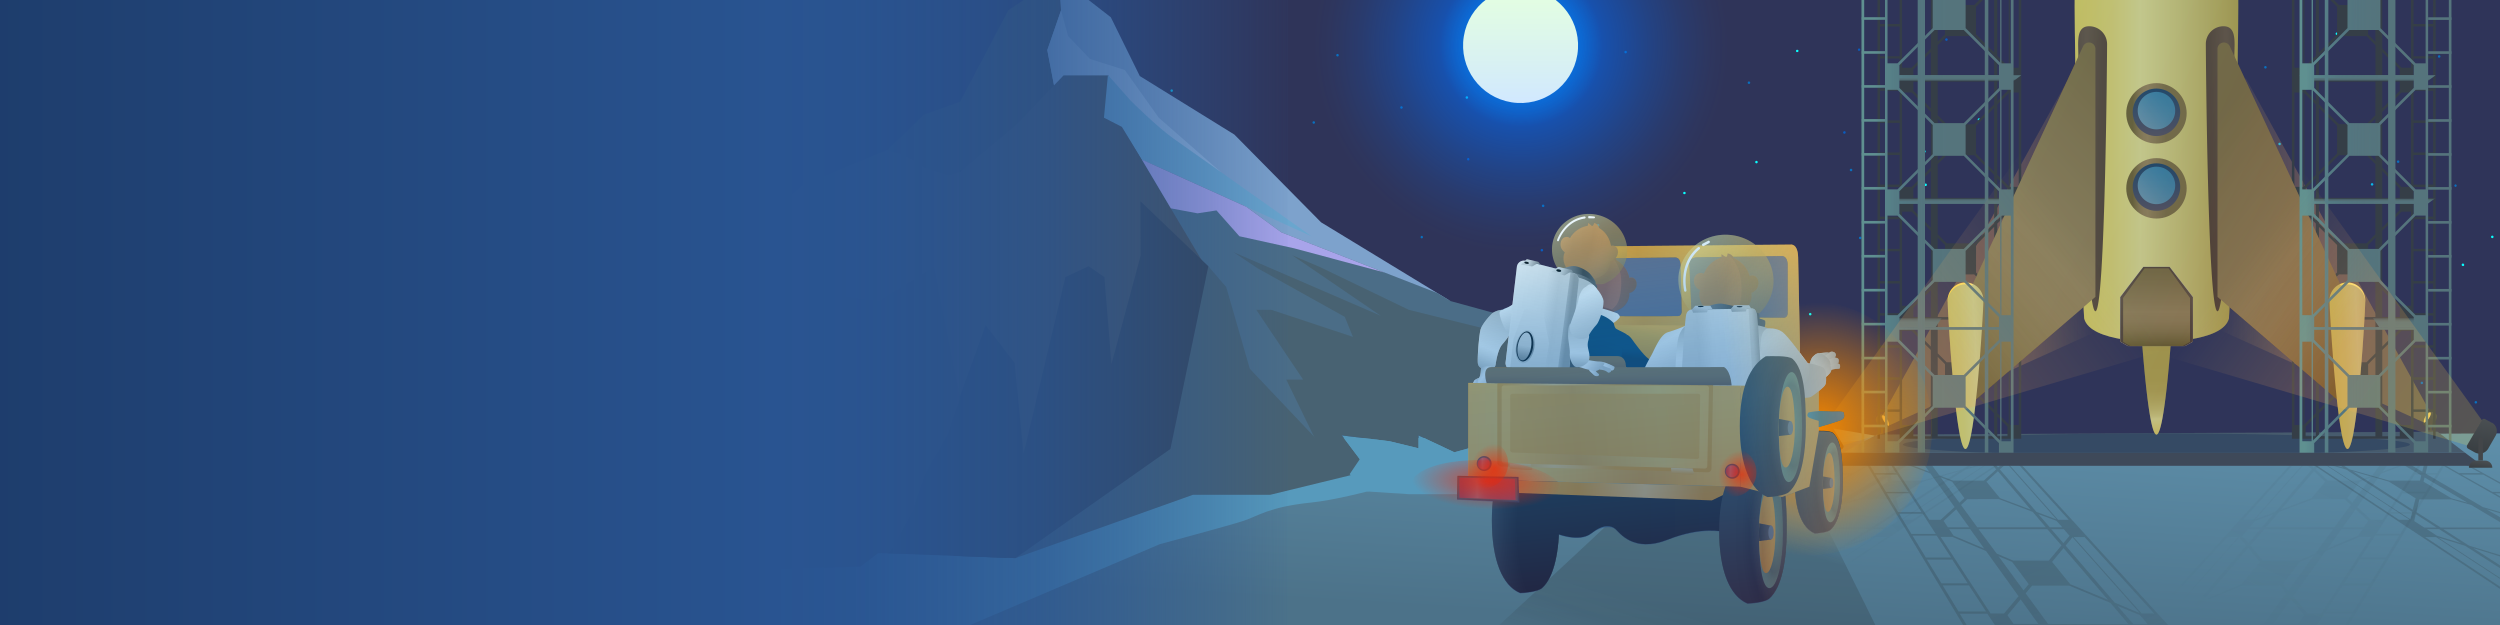 <svg xmlns="http://www.w3.org/2000/svg" xmlns:xlink="http://www.w3.org/1999/xlink" viewBox="0 0 1200 300"><defs><style>.a{mask:url(#a);filter:url(#m);}.b,.d{mix-blend-mode:multiply;}.b{fill:url(#c);}.c{mask:url(#d);filter:url(#p);}.d{fill:url(#f);}.e{fill:none;}.cn,.cv,.ds,.f{isolation:isolate;}.g{clip-path:url(#g);}.h{fill:#2f3459;}.i,.j{fill:#09b9ea;}.as,.i,.k,.l,.m,.o{fill-rule:evenodd;}.k,.n{fill:#0970c0;}.l{fill:#095cc0;}.m,.p{fill:#09ffff;}.o{fill:#92ffff;}.q{fill:url(#h);}.r{fill:url(#i);}.s{fill:url(#j);}.t{fill:url(#k);}.u{mask:url(#l);}.v,.x{mix-blend-mode:overlay;}.bp,.bq,.cw,.dt,.fx,.v,.x{opacity:0.5;}.v{fill:url(#n);}.w{mask:url(#o);}.x{fill:url(#q);}.ce,.y,.z{opacity:0.18;}.y{fill:url(#r);}.z{fill:url(#s);}.aa,.ab{opacity:0.05;}.aa{fill:url(#t);}.ab{fill:url(#u);}.ac{fill:#579abc;}.ad{fill:#404d59;}.ae{fill:#7da2cc;}.af{fill:#92b6dd;}.ag{fill:#48535e;}.ah{fill:#4b6d87;}.ai{fill:#6aa6ce;}.aj{fill:url(#v);}.ak{fill:#f7cf77;}.al,.ap{opacity:0.3;}.al{fill:url(#w);}.am{fill:#434649;}.an{fill:url(#x);}.ao{fill:url(#y);}.ap{fill:url(#z);}.aq{fill:url(#aa);}.ar{fill:url(#ab);}.as{fill:#2b405e;opacity:0.6;}.at{fill:#353e47;}.au{fill:url(#ac);}.av{fill:url(#ad);}.aw{fill:url(#ae);}.ax{fill:url(#af);}.ay{fill:url(#ag);}.az{fill:url(#ah);}.ba{fill:url(#ai);}.bb{fill:url(#aj);}.bc{fill:url(#ak);}.bd{fill:url(#al);}.be{fill:url(#am);}.bf{fill:url(#an);}.bg{fill:url(#ao);}.bh{fill:url(#ap);}.bi{fill:url(#aq);}.bj{fill:url(#ar);}.bk{fill:url(#as);}.bl{fill:url(#at);}.bm{fill:url(#au);}.bn{fill:url(#av);}.bo{fill:url(#aw);}.bp{fill:url(#ax);}.bq{fill:url(#ay);}.br{opacity:0.27;fill:url(#az);}.bs{fill:#486272;}.bt{fill:#364456;}.bu{fill:#a8a4ea;}.bv{fill:#55747c;}.bw{fill:url(#ba);}.bx{fill:url(#bb);}.by{fill:#3e4959;}.bz{fill:url(#bc);}.ca{fill:url(#bd);}.cb{fill:url(#be);}.cc{fill:#889097;}.cd{fill:url(#bf);}.ce{fill:url(#bg);}.cf,.cg{opacity:0.2;}.cf{fill:url(#bh);}.cg{fill:url(#bi);}.ch{mix-blend-mode:screen;fill:url(#bj);}.ci{fill:#fffcfa;opacity:0.25;}.cj{fill:url(#bk);}.ck{fill:url(#bl);}.cl{fill:url(#bm);}.cm{fill:url(#bn);}.cn,.cv,.ds{opacity:0.35;}.cn{fill:url(#bo);}.co{fill:url(#bp);}.cp{fill:url(#bq);}.cq{fill:url(#br);}.cr{fill:url(#bs);}.cs{fill:url(#bt);}.ct{fill:url(#bu);}.cu{fill:url(#bv);}.cv{fill:url(#bw);}.cw{fill:url(#bx);}.cx{fill:#fff;}.cy{fill:url(#by);}.cz{fill:url(#bz);}.da{fill:url(#ca);}.db{fill:url(#cb);}.dc{fill:url(#cc);}.dd{fill:url(#cd);}.de{fill:url(#ce);}.df{fill:url(#cf);}.dg{fill:url(#cg);}.dh{fill:url(#ch);}.di{fill:url(#ci);}.dj{fill:url(#cj);}.dk{fill:url(#ck);}.dl{fill:url(#cl);}.dm{fill:url(#cm);}.dn{fill:url(#cn);}.do{fill:url(#co);}.dp{fill:url(#cp);}.dq{fill:url(#cq);}.dr{fill:url(#cr);}.ds{fill:url(#cs);}.dt{fill:url(#ct);}.du{fill:url(#cu);}.dv{fill:url(#cv);}.dw{fill:url(#cw);}.dx{fill:url(#cx);}.dy{fill:url(#cy);}.dz{fill:url(#cz);}.ea{fill:url(#da);}.eb{fill:url(#db);}.ec{fill:url(#dc);}.ed{fill:url(#dd);}.ee{fill:url(#de);}.ef{fill:url(#df);}.eg{fill:url(#dg);}.eh{fill:url(#dh);}.ei{fill:url(#di);}.ej{fill:url(#dj);}.ek{fill:url(#dk);}.el{fill:#79868e;}.em{fill:url(#dl);}.en{fill:url(#dm);}.eo{fill:url(#dn);}.ep{fill:url(#do);}.eq{fill:url(#dp);}.er{fill:url(#dq);}.es{fill:url(#dr);}.et{fill:url(#ds);}.eu{fill:url(#dt);}.ev{fill:url(#du);}.ew{fill:url(#dv);}.ex{fill:url(#dw);}.ey{fill:url(#dx);}.ez{fill:url(#dy);}.fa{fill:#5b5959;}.fb{fill:url(#dz);}.fc{fill:url(#ea);}.fd{fill:url(#eb);}.fe{fill:url(#ec);}.ff{fill:url(#ed);}.fg{fill:url(#ee);}.fh{fill:url(#ef);}.fi{fill:url(#eg);}.fj{fill:url(#eh);}.fk{fill:url(#ei);}.fl{fill:url(#ej);}.fm{fill:url(#ek);}.fn{opacity:0.62;fill:url(#el);}.fo{fill:url(#em);}.fp{fill:url(#en);}.fq{fill:url(#eo);}.fr{fill:url(#ep);}.fs{fill:url(#eq);}.ft{fill:url(#er);}.fu{fill:url(#es);}.fv{fill:url(#et);}.fw{fill:url(#eu);}.fx{fill:url(#ev);}.fy{opacity:0.56;fill:url(#ew);}.fz,.ga,.gc{opacity:0.65;}.fz{fill:url(#ex);}.ga{fill:url(#ey);}.gb{fill:url(#ez);}.gc{fill:url(#fa);}.gd{filter:url(#e);}.ge{filter:url(#b);}</style><filter id="b" x="425.94" y="-7817.26" width="780.69" height="32766" filterUnits="userSpaceOnUse" color-interpolation-filters="sRGB"><feFlood flood-color="#fff" result="bg"/><feBlend in="SourceGraphic" in2="bg"/></filter><mask id="a" x="425.94" y="-7817.26" width="780.69" height="32766" maskUnits="userSpaceOnUse"><g class="ge"/></mask><linearGradient id="c" x1="5301.04" y1="260.17" x2="4523.26" y2="260.17" gradientTransform="matrix(-1, -0.06, -0.06, 1, 5743.79, 228.56)" gradientUnits="userSpaceOnUse"><stop offset="0"/><stop offset="1" stop-color="#fff"/></linearGradient><filter id="e" x="426.38" y="-7817.26" width="782.01" height="32766" filterUnits="userSpaceOnUse" color-interpolation-filters="sRGB"><feFlood flood-color="#fff" result="bg"/><feBlend in="SourceGraphic" in2="bg"/></filter><mask id="d" x="426.38" y="-7817.26" width="782.01" height="32766" maskUnits="userSpaceOnUse"><g class="gd"/></mask><linearGradient id="f" x1="2727.88" y1="274.94" x2="1949.32" y2="274.94" gradientTransform="matrix(-1, -0.03, -0.06, 1, 3177.59, -8.86)" gradientUnits="userSpaceOnUse"><stop offset="0" stop-color="#fff"/><stop offset="1"/></linearGradient><clipPath id="g"><rect class="e" width="1200" height="300"/></clipPath><radialGradient id="h" cx="730" cy="21.86" r="99.4" gradientUnits="userSpaceOnUse"><stop offset="0.01" stop-color="#006dff"/><stop offset="0.01" stop-color="#006dff"/><stop offset="0.23" stop-color="#006dff" stop-opacity="0.7"/><stop offset="0.44" stop-color="#006dff" stop-opacity="0.45"/><stop offset="0.62" stop-color="#006dff" stop-opacity="0.26"/><stop offset="0.78" stop-color="#006dff" stop-opacity="0.12"/><stop offset="0.92" stop-color="#006dff" stop-opacity="0.03"/><stop offset="1" stop-color="#006dff" stop-opacity="0"/></radialGradient><radialGradient id="i" cx="730" cy="21.86" r="39.13" gradientTransform="translate(580.9 -693.1) rotate(76.5)" gradientUnits="userSpaceOnUse"><stop offset="0.01" stop-color="#0093ff"/><stop offset="0.16" stop-color="#0093ff" stop-opacity="0.87"/><stop offset="0.5" stop-color="#0093ff" stop-opacity="0.54"/><stop offset="0.99" stop-color="#0093ff" stop-opacity="0.01"/><stop offset="1" stop-color="#0093ff" stop-opacity="0"/></radialGradient><linearGradient id="j" x1="730" y1="49.46" x2="730" y2="-5.74" gradientTransform="translate(636 -702.4) rotate(80.9)" gradientUnits="userSpaceOnUse"><stop offset="0" stop-color="#d1e8ff"/><stop offset="0.39" stop-color="#d9f2f1"/><stop offset="0.99" stop-color="#e4ffe0"/></linearGradient><linearGradient id="k" x1="2345.26" y1="355.22" x2="2345.26" y2="241.65" gradientTransform="matrix(-1, -0.06, -0.06, 1, 3175.64, 84.78)" gradientUnits="userSpaceOnUse"><stop offset="0" stop-color="#4c7289"/><stop offset="1" stop-color="#5e8faa"/></linearGradient><filter id="m" x="425.94" y="198.41" width="781.21" height="23.28" filterUnits="userSpaceOnUse" color-interpolation-filters="sRGB"><feFlood flood-color="#fff" result="bg"/><feBlend in="SourceGraphic" in2="bg"/></filter><mask id="l" x="425.94" y="198.41" width="781.21" height="23.28" maskUnits="userSpaceOnUse"><g class="a"><path class="b" d="M1206.6,209.4l-75.5-8.1a514.3,514.3,0,0,0-106.7-.2l-7.6.8a478,478,0,0,1-84.5,1.2l-29.5-2.2C789.6,192,772,212.5,649.6,207.8c-12.3-.5-57.6-2-69.4-1.5l-70.1,3.1a281.9,281.9,0,0,1-55.1-2.9l-28-4.4-1.1,19.6,117.8-4.9a1065.8,1065.8,0,0,1,123.5,2h0a371.7,371.7,0,0,0,53.8-.1l91.1-6.9a436.3,436.3,0,0,1,53.7-.6l150.4,8h.3a304.2,304.2,0,0,0,41.6-.9c44.7-4,92.2-6,147.9,1.8Z"/></g></mask><linearGradient id="n" x1="5301.03" y1="260.17" x2="4522.14" y2="260.17" gradientTransform="matrix(-1, -0.06, -0.06, 1, 5743.79, 228.56)" gradientUnits="userSpaceOnUse"><stop offset="0" stop-color="#fff"/><stop offset="1" stop-color="#fff"/></linearGradient><filter id="p" x="426.38" y="185.84" width="782.01" height="42.8" filterUnits="userSpaceOnUse" color-interpolation-filters="sRGB"><feFlood flood-color="#fff" result="bg"/><feBlend in="SourceGraphic" in2="bg"/></filter><mask id="o" x="426.38" y="185.84" width="782.01" height="42.8" maskUnits="userSpaceOnUse"><g class="c"><path class="d" d="M426.4,221.6l47.1,5.4a297.9,297.9,0,0,0,73.5-1.4l5.6-.8a330.5,330.5,0,0,1,65.4-2.4l24.4,1.5c102.5,6.8,119.8-13.9,252.3-12.5,14.6.2,70.8.5,86.1-.4l96.6-5.9a518.1,518.1,0,0,1,83.8,1.4l45.8,4.7,1.4-25.4-178.7,11.8a1514.1,1514.1,0,0,1-155.5,2.6h0a420.7,420.7,0,0,0-59.5,2l-91.4,9.5a365.5,365.5,0,0,1-48.9,1.9L553.1,210h-.2a185.5,185.5,0,0,0-29.9,1.7c-30.7,4.3-61.7,6.7-96.2,1.7Z"/></g></mask><linearGradient id="q" x1="2727.88" y1="274.96" x2="1949.15" y2="274.96" gradientTransform="matrix(-1, -0.03, -0.06, 1, 3177.59, -8.86)" xlink:href="#n"/><linearGradient id="r" x1="1065.14" y1="128.48" x2="1250.23" y2="330.62" gradientUnits="userSpaceOnUse"><stop offset="0.16" stop-color="#1d1d1b"/><stop offset="0.61" stop-color="#1d1d1b"/><stop offset="0.75" stop-color="#1d1d1b" stop-opacity="0.84"/><stop offset="0.92" stop-color="#1d1d1b" stop-opacity="0.36"/><stop offset="1" stop-color="#1d1d1b" stop-opacity="0"/></linearGradient><linearGradient id="s" x1="917.09" y1="136.31" x2="1002.33" y2="342.71" xlink:href="#r"/><linearGradient id="t" x1="1006.25" y1="119.01" x2="864.08" y2="250.22" xlink:href="#r"/><linearGradient id="u" x1="1221.52" y1="21.6" x2="1078.44" y2="305.94" xlink:href="#r"/><linearGradient id="v" x1="3131.24" y1="-939.9" x2="3134.41" y2="-961.4" gradientTransform="translate(4299.2 -748.5) rotate(180)" gradientUnits="userSpaceOnUse"><stop offset="0" stop-color="#585d60"/><stop offset="1" stop-color="#262c30"/></linearGradient><linearGradient id="w" x1="2539.25" y1="120.15" x2="2653.56" y2="120.15" gradientTransform="matrix(-1, 0, 0, 1, 3706.01, 0)" gradientUnits="userSpaceOnUse"><stop offset="0" stop-color="#efd93f"/><stop offset="0.47" stop-color="#f4a15b"/><stop offset="0.89" stop-color="#f4c45b" stop-opacity="0"/></linearGradient><linearGradient id="x" x1="3132.54" y1="-953.36" x2="3133.38" y2="-959.05" xlink:href="#v"/><linearGradient id="y" x1="1649.07" y1="-941.33" x2="1652.23" y2="-962.82" gradientTransform="matrix(1, 0, 0, -1, -746.9, -748.48)" xlink:href="#v"/><linearGradient id="z" x1="903.37" y1="121.59" x2="1017.68" y2="121.59" gradientTransform="matrix(1, 0, 0, 1, 0, 0)" xlink:href="#w"/><linearGradient id="aa" x1="1650.37" y1="-954.79" x2="1651.21" y2="-960.48" gradientTransform="matrix(1, 0, 0, -1, -746.9, -748.48)" xlink:href="#v"/><linearGradient id="ab" x1="1183.22" y1="212.58" x2="886.4" y2="211.97" gradientUnits="userSpaceOnUse"><stop offset="0" stop-color="#475b6d"/><stop offset="0.93" stop-color="#475b6d"/><stop offset="0.95" stop-color="#4a6273"/><stop offset="0.97" stop-color="#537785"/><stop offset="0.99" stop-color="#6198a1"/><stop offset="1" stop-color="#639ca5"/></linearGradient><linearGradient id="ac" x1="937.49" y1="97.85" x2="937.49" y2="95.19" gradientUnits="userSpaceOnUse"><stop offset="0" stop-color="#55747c"/><stop offset="0.51" stop-color="#54727a"/><stop offset="0.69" stop-color="#506b73"/><stop offset="0.82" stop-color="#496068"/><stop offset="0.93" stop-color="#3f4f57"/><stop offset="1" stop-color="#353e47"/></linearGradient><linearGradient id="ad" x1="918.54" y1="157.06" x2="918.54" y2="152.46" xlink:href="#ac"/><linearGradient id="ae" x1="937.49" y1="36.48" x2="937.49" y2="38.92" xlink:href="#ac"/><linearGradient id="af" x1="1136.36" y1="97.85" x2="1136.36" y2="95.19" xlink:href="#ac"/><linearGradient id="ag" x1="1152.01" y1="157.06" x2="1152.01" y2="152.45" xlink:href="#ac"/><linearGradient id="ah" x1="1136.36" y1="36.48" x2="1136.36" y2="38.92" xlink:href="#ac"/><linearGradient id="ai" x1="1038.14" y1="213.35" x2="1036.16" y2="164.11" gradientUnits="userSpaceOnUse"><stop offset="0" stop-color="#fad643"/><stop offset="0.06" stop-color="#fbd849"/><stop offset="0.14" stop-color="#fcdc59"/><stop offset="0.23" stop-color="#fee474"/><stop offset="0.25" stop-color="#ffe67b"/><stop offset="0.28" stop-color="#f4d86b"/><stop offset="0.35" stop-color="#e5c655"/><stop offset="0.43" stop-color="#dab844"/><stop offset="0.52" stop-color="#d2ad38"/><stop offset="0.65" stop-color="#cda831"/><stop offset="1" stop-color="#cca62f"/></linearGradient><linearGradient id="aj" x1="995.83" y1="38.86" x2="1074.4" y2="38.86" gradientUnits="userSpaceOnUse"><stop offset="0" stop-color="#fad643"/><stop offset="0.1" stop-color="#fbd849"/><stop offset="0.23" stop-color="#fcdc59"/><stop offset="0.37" stop-color="#fee474"/><stop offset="0.4" stop-color="#ffe67b"/><stop offset="1" stop-color="#cca62f"/></linearGradient><linearGradient id="ak" x1="2099.33" y1="81.35" x2="2134.55" y2="79.99" gradientTransform="matrix(-1, 0, 0, 1, 3112.6, 0)" gradientUnits="userSpaceOnUse"><stop offset="0" stop-color="#603813"/><stop offset="0.18" stop-color="#663e18"/><stop offset="0.4" stop-color="#754c24"/><stop offset="1" stop-color="#42210b"/></linearGradient><linearGradient id="al" x1="925.72" y1="155.46" x2="1099.62" y2="-9.78" gradientUnits="userSpaceOnUse"><stop offset="0" stop-color="#805b10"/><stop offset="0.03" stop-color="#896319"/><stop offset="0.11" stop-color="#9e742c"/><stop offset="0.19" stop-color="#ab7e38"/><stop offset="0.27" stop-color="#af823c"/><stop offset="0.61" stop-color="#916922"/></linearGradient><linearGradient id="am" x1="1056.88" y1="81.35" x2="1092.11" y2="79.99" gradientTransform="matrix(1, 0, 0, 1, 0, 0)" xlink:href="#ak"/><linearGradient id="an" x1="1149.29" y1="149.36" x2="988.01" y2="20.56" xlink:href="#al"/><linearGradient id="ao" x1="931.66" y1="176.65" x2="974.65" y2="174.34" xlink:href="#aj"/><linearGradient id="ap" x1="1116.62" y1="176.41" x2="1155.31" y2="174.92" xlink:href="#aj"/><linearGradient id="aq" x1="1023.75" y1="54.41" x2="1050.27" y2="54.41" xlink:href="#al"/><linearGradient id="ar" x1="1035.11" y1="43.21" x2="1035.11" y2="65.32" gradientUnits="userSpaceOnUse"><stop offset="0" stop-color="#273b4d"/><stop offset="1" stop-color="#634845"/></linearGradient><linearGradient id="as" x1="1023.75" y1="90.37" x2="1050.27" y2="90.37" xlink:href="#al"/><linearGradient id="at" x1="1035.11" y1="79.17" x2="1035.11" y2="101.28" xlink:href="#ar"/><linearGradient id="au" x1="1035.03" y1="165.39" x2="1035.44" y2="106.21" gradientUnits="userSpaceOnUse"><stop offset="0" stop-color="#c9c9c8"/><stop offset="0.2" stop-color="#f0f0ef"/><stop offset="0.3" stop-color="#fff"/><stop offset="1" stop-color="#c9c9c8"/></linearGradient><linearGradient id="av" x1="1035.32" y1="117.44" x2="1034.95" y2="183.17" gradientTransform="matrix(1, 0, 0, 1, 0, 0)" xlink:href="#ak"/><linearGradient id="aw" x1="1035.03" y1="165.4" x2="1035.44" y2="107.36" xlink:href="#al"/><linearGradient id="ax" x1="1026.88" y1="57.47" x2="1055.5" y2="42.2" gradientUnits="userSpaceOnUse"><stop offset="0.04" stop-color="#a2e6ed"/><stop offset="0.19" stop-color="#85d7e5"/><stop offset="0.37" stop-color="#68c9de"/><stop offset="0.47" stop-color="#5dc3db"/><stop offset="0.55" stop-color="#5bbfd7"/><stop offset="0.64" stop-color="#55b2cb"/><stop offset="0.73" stop-color="#4b9db6"/><stop offset="0.82" stop-color="#3d809a"/><stop offset="0.89" stop-color="#30657f"/></linearGradient><linearGradient id="ay" x1="1026.88" y1="93.42" x2="1055.5" y2="78.16" xlink:href="#ax"/><linearGradient id="az" x1="1177.72" y1="131.08" x2="839.19" y2="-26.62" gradientUnits="userSpaceOnUse"><stop offset="0.04" stop-color="#29235c"/><stop offset="0.06" stop-color="#282760"/><stop offset="0.24" stop-color="#224f90"/><stop offset="0.37" stop-color="#1e68ad"/><stop offset="0.45" stop-color="#1d71b8"/><stop offset="0.55" stop-color="#1f75bb"/><stop offset="0.65" stop-color="#2482c4"/><stop offset="0.75" stop-color="#2e96d3"/><stop offset="0.82" stop-color="#36a9e1"/></linearGradient><linearGradient id="ba" x1="967.27" y1="97.28" x2="896.34" y2="97.12" gradientUnits="userSpaceOnUse"><stop offset="0.04" stop-color="#29235c" stop-opacity="0"/><stop offset="0.45" stop-color="#1d71b8" stop-opacity="0"/><stop offset="0.59" stop-color="#267dbb" stop-opacity="0.02"/><stop offset="0.73" stop-color="#3fa0c5" stop-opacity="0.07"/><stop offset="0.88" stop-color="#6ad9d6" stop-opacity="0.15"/><stop offset="0.95" stop-color="#86ffe1" stop-opacity="0.2"/></linearGradient><linearGradient id="bb" x1="1178.29" y1="97.35" x2="1103.09" y2="97.05" xlink:href="#ba"/><linearGradient id="bc" x1="3104.59" y1="-936.68" x2="3111.47" y2="-983.34" xlink:href="#v"/><linearGradient id="bd" x1="3107.45" y1="-965.9" x2="3109.27" y2="-978.25" xlink:href="#v"/><linearGradient id="be" x1="1674.4" y1="-936.68" x2="1681.27" y2="-983.34" gradientTransform="matrix(1, 0, 0, -1, -800, -748.48)" xlink:href="#v"/><linearGradient id="bf" x1="1677.26" y1="-965.9" x2="1679.08" y2="-978.25" gradientTransform="matrix(1, 0, 0, -1, -800, -748.48)" gradientUnits="userSpaceOnUse"><stop offset="0" stop-color="#889097"/><stop offset="1" stop-color="#4c5963"/></linearGradient><linearGradient id="bg" x1="830.71" y1="236.89" x2="798.87" y2="333.98" gradientUnits="userSpaceOnUse"><stop offset="0" stop-color="#1d1d1b" stop-opacity="0"/><stop offset="0.16" stop-color="#1d1d1b"/><stop offset="0.61" stop-color="#1d1d1b"/><stop offset="0.75" stop-color="#1d1d1b" stop-opacity="0.84"/><stop offset="0.92" stop-color="#1d1d1b" stop-opacity="0.36"/><stop offset="1" stop-color="#1d1d1b" stop-opacity="0"/></linearGradient><linearGradient id="bh" x1="1185.47" y1="211.29" x2="1000.68" y2="73.69" gradientUnits="userSpaceOnUse"><stop offset="0" stop-color="#efd93f"/><stop offset="0.33" stop-color="#f4a15b"/><stop offset="0.61" stop-color="#f4c45b" stop-opacity="0"/></linearGradient><linearGradient id="bi" x1="882.81" y1="209.68" x2="1067.91" y2="73.9" gradientUnits="userSpaceOnUse"><stop offset="0" stop-color="#efd93f"/><stop offset="0.24" stop-color="#f4a15b"/><stop offset="0.66" stop-color="#f4c45b" stop-opacity="0"/></linearGradient><radialGradient id="bj" cx="-1.1" cy="-1069.76" r="164.83" gradientTransform="matrix(0.09, 0.35, -0.36, 0.08, 482.29, 295.89)" gradientUnits="userSpaceOnUse"><stop offset="0.01" stop-color="#f38600"/><stop offset="0.17" stop-color="#f38600" stop-opacity="0.86"/><stop offset="0.52" stop-color="#f38600" stop-opacity="0.51"/><stop offset="1" stop-color="#f38600" stop-opacity="0"/></radialGradient><linearGradient id="bk" x1="872.39" y1="178.48" x2="863.36" y2="179.28" gradientUnits="userSpaceOnUse"><stop offset="0" stop-color="#50c6ef"/><stop offset="0.24" stop-color="#33b3db"/><stop offset="0.64" stop-color="#3fbff2"/><stop offset="0.93" stop-color="#50c6ef"/></linearGradient><linearGradient id="bl" x1="865.21" y1="147.06" x2="746.04" y2="157.59" gradientUnits="userSpaceOnUse"><stop offset="0" stop-color="#f9b233"/><stop offset="0.24" stop-color="#efbb48"/><stop offset="0.64" stop-color="#e29823"/><stop offset="0.94" stop-color="#f9b233"/></linearGradient><linearGradient id="bm" x1="803.64" y1="158.73" x2="794.27" y2="200.08" gradientUnits="userSpaceOnUse"><stop offset="0" stop-color="#f9b233"/><stop offset="0.12" stop-color="#e5a82e"/><stop offset="0.64" stop-color="#c47b12"/><stop offset="0.94" stop-color="#f9b233"/></linearGradient><linearGradient id="bn" x1="1043.66" y1="220.24" x2="1071.56" y2="220.24" gradientTransform="translate(-219.1 -294.9) rotate(11.8)" gradientUnits="userSpaceOnUse"><stop offset="0" stop-color="#a16552"/><stop offset="0.2" stop-color="#935848"/><stop offset="0.5" stop-color="#935848"/><stop offset="0.6" stop-color="#9c604e"/><stop offset="0.73" stop-color="#a16552"/><stop offset="1" stop-color="#966444"/></linearGradient><linearGradient id="bo" x1="4592.03" y1="-60.71" x2="4606.11" y2="-60.71" gradientTransform="matrix(-0.99, -0.15, -0.15, 0.99, 5317.61, 878.92)" gradientUnits="userSpaceOnUse"><stop offset="0" stop-color="#4e3f3f"/><stop offset="0.44" stop-color="#4e3f3f" stop-opacity="0.7"/><stop offset="0.74" stop-color="#4e3f3f" stop-opacity="0.2"/><stop offset="0.91" stop-color="#4e3f3f" stop-opacity="0"/></linearGradient><linearGradient id="bp" x1="769.35" y1="150.42" x2="769.61" y2="148.11" gradientUnits="userSpaceOnUse"><stop offset="0.1" stop-color="#6b3930"/><stop offset="0.45" stop-color="#774338"/><stop offset="0.79" stop-color="#7c483c"/></linearGradient><linearGradient id="bq" x1="760.04" y1="151.26" x2="777.52" y2="151.26" gradientUnits="userSpaceOnUse"><stop offset="0" stop-color="#e6e6e6"/><stop offset="0.41" stop-color="#e6e6e6"/><stop offset="0.54" stop-color="#ededed"/><stop offset="0.73" stop-color="#f2f2f2"/><stop offset="1" stop-color="#fff"/></linearGradient><linearGradient id="br" x1="758.67" y1="187.73" x2="770.28" y2="158.12" gradientUnits="userSpaceOnUse"><stop offset="0" stop-color="#012a4a"/><stop offset="0.32" stop-color="#012a4a"/><stop offset="0.39" stop-color="#012d4f"/><stop offset="0.66" stop-color="#01375e"/><stop offset="0.88" stop-color="#013a63"/><stop offset="1" stop-color="#013a63"/></linearGradient><linearGradient id="bs" x1="785.01" y1="179.03" x2="786.22" y2="162.11" gradientUnits="userSpaceOnUse"><stop offset="0" stop-color="#012a4a"/><stop offset="0.41" stop-color="#012a4a"/><stop offset="0.45" stop-color="#012d4f"/><stop offset="0.6" stop-color="#01375e"/><stop offset="0.73" stop-color="#013a63"/><stop offset="1" stop-color="#013a63"/></linearGradient><linearGradient id="bt" x1="756.34" y1="169.29" x2="756.09" y2="176.78" gradientUnits="userSpaceOnUse"><stop offset="0" stop-color="#8c6b3e"/><stop offset="0.46" stop-color="#8a683d"/><stop offset="0.8" stop-color="#825e38"/><stop offset="1" stop-color="#7a5534"/></linearGradient><linearGradient id="bu" x1="769.08" y1="176.47" x2="775.66" y2="176.47" gradientUnits="userSpaceOnUse"><stop offset="0" stop-color="#fff"/><stop offset="1" stop-color="#c9c9c8"/></linearGradient><linearGradient id="bv" x1="1101.07" y1="207.23" x2="1128.97" y2="207.23" gradientTransform="translate(-267.3 -354.6) rotate(14.2)" xlink:href="#bn"/><linearGradient id="bw" x1="4533.98" y1="-70.46" x2="4548.06" y2="-70.46" gradientTransform="matrix(-0.98, -0.19, -0.19, 0.98, 5213.59, 1057.01)" xlink:href="#bo"/><linearGradient id="bx" x1="755.19" y1="105.8" x2="772.47" y2="137.31" gradientUnits="userSpaceOnUse"><stop offset="0.05" stop-color="#f7e589"/><stop offset="0.2" stop-color="#edcd69"/><stop offset="0.37" stop-color="#e4b74c"/><stop offset="0.47" stop-color="#e0af41"/><stop offset="0.57" stop-color="#dcac40"/><stop offset="0.68" stop-color="#cfa43e"/><stop offset="0.78" stop-color="#bb963b"/><stop offset="0.89" stop-color="#a08437"/></linearGradient><linearGradient id="by" x1="745.04" y1="131.23" x2="795.55" y2="133.96" gradientUnits="userSpaceOnUse"><stop offset="0.04" stop-color="#878787"/><stop offset="0.1" stop-color="#838383"/><stop offset="0.16" stop-color="#767676"/><stop offset="0.22" stop-color="#626261"/><stop offset="0.28" stop-color="#454544"/><stop offset="0.29" stop-color="#3c3c3b"/><stop offset="0.34" stop-color="#40403f"/><stop offset="0.38" stop-color="#4d4d4c"/><stop offset="0.43" stop-color="#626261"/><stop offset="0.47" stop-color="#7f7f7e"/><stop offset="0.52" stop-color="#a4a4a3"/><stop offset="0.55" stop-color="#c9c9c8"/><stop offset="0.74" stop-color="#878787"/></linearGradient><radialGradient id="bz" cx="755.62" cy="132.47" r="7.55" gradientUnits="userSpaceOnUse"><stop offset="0.01" stop-color="#878787"/><stop offset="1" stop-color="#575756"/></radialGradient><linearGradient id="ca" x1="710.83" y1="176.08" x2="721.33" y2="150.59" gradientUnits="userSpaceOnUse"><stop offset="0" stop-color="#c9c9c8"/><stop offset="0.22" stop-color="#f0f0ef"/><stop offset="0.34" stop-color="#fff"/><stop offset="1" stop-color="#c9c9c8"/></linearGradient><linearGradient id="cb" x1="726.88" y1="135.35" x2="739.77" y2="156.8" xlink:href="#ca"/><linearGradient id="cc" x1="753.73" y1="134.14" x2="726.12" y2="220.34" xlink:href="#ca"/><linearGradient id="cd" x1="761.53" y1="173.86" x2="739.91" y2="173.42" xlink:href="#by"/><linearGradient id="ce" x1="1457.13" y1="188.53" x2="1519.92" y2="184.93" gradientTransform="matrix(-1, -0.07, -0.07, 1, 2221.38, 76.03)" gradientUnits="userSpaceOnUse"><stop offset="0.06" stop-color="#dcdcdc"/><stop offset="0.1" stop-color="#dadada"/><stop offset="0.19" stop-color="#ededed"/><stop offset="0.46" stop-color="#f6f6f6"/></linearGradient><linearGradient id="cf" x1="1474.62" y1="216.42" x2="1474.62" y2="182.94" gradientTransform="matrix(-1, -0.07, -0.07, 1, 2221.38, 76.03)" gradientUnits="userSpaceOnUse"><stop offset="0.04" stop-color="#878787"/><stop offset="0.09" stop-color="#9a9a9a"/><stop offset="0.19" stop-color="#ccc"/><stop offset="0.22" stop-color="#dadada"/><stop offset="1" stop-color="#eee"/></linearGradient><linearGradient id="cg" x1="1456.64" y1="164.41" x2="1485.52" y2="155.99" gradientTransform="matrix(-1, -0.07, -0.07, 1, 2221.38, 76.03)" gradientUnits="userSpaceOnUse"><stop offset="0.04" stop-color="#878787"/><stop offset="0.09" stop-color="#9a9a9a"/><stop offset="0.19" stop-color="#ccc"/><stop offset="0.22" stop-color="#dadada"/></linearGradient><linearGradient id="ch" x1="1473.14" y1="161.55" x2="1498.06" y2="154.29" xlink:href="#cg"/><radialGradient id="ci" cx="2826.72" cy="-150.85" r="1.21" gradientTransform="matrix(0, -0.81, -0.41, 0, 687.25, 2433.59)" gradientUnits="userSpaceOnUse"><stop offset="0.01" stop-color="#3c3c3b"/><stop offset="1"/></radialGradient><linearGradient id="cj" x1="1484.7" y1="190.67" x2="1487.21" y2="217.33" gradientTransform="matrix(-0.11, -1.01, -0.99, 0.11, 1091.33, 1639.08)" gradientUnits="userSpaceOnUse"><stop offset="0" stop-color="#dadada"/><stop offset="0.27" stop-color="#878787"/><stop offset="0.35" stop-color="#9a9a9a"/><stop offset="0.53" stop-color="#ccc"/><stop offset="0.57" stop-color="#dadada"/><stop offset="1" stop-color="#eee"/></linearGradient><radialGradient id="ck" cx="3271.56" cy="-743.9" r="1.56" gradientTransform="matrix(0, -2.01, -4.15, 0, -2353.31, 6736.74)" xlink:href="#ci"/><linearGradient id="cl" x1="1479.18" y1="206.43" x2="1475.19" y2="166.61" gradientTransform="matrix(-0.11, -0.99, -0.99, 0.11, 1090.86, 1614.67)" xlink:href="#cf"/><radialGradient id="cm" cx="2846.2" cy="-152.24" r="1.05" gradientTransform="matrix(0, -0.81, -0.41, 0, 671.24, 2445.67)" xlink:href="#ci"/><linearGradient id="cn" x1="1669.96" y1="189.93" x2="1716.73" y2="187.24" gradientTransform="matrix(-1, -0.07, -0.07, 1, 2434.91, 91.81)" gradientUnits="userSpaceOnUse"><stop offset="0" stop-color="#9d9d9c"/><stop offset="0.02" stop-color="#aaa"/><stop offset="0.1" stop-color="#dadada"/><stop offset="0.19" stop-color="#ededed"/><stop offset="0.46" stop-color="#f6f6f6"/></linearGradient><linearGradient id="co" x1="707.03" y1="183.7" x2="710.57" y2="183.7" xlink:href="#bu"/><linearGradient id="cp" x1="709.84" y1="178.03" x2="717.76" y2="183.71" xlink:href="#ca"/><linearGradient id="cq" x1="822.75" y1="171.35" x2="822.75" y2="182.09" gradientUnits="userSpaceOnUse"><stop offset="0" stop-color="#8c6b3e"/><stop offset="0.24" stop-color="#8b683d"/><stop offset="0.41" stop-color="#865e3a"/><stop offset="0.47" stop-color="#845a38"/><stop offset="1" stop-color="#7a5534"/></linearGradient><linearGradient id="cr" x1="966.05" y1="195.76" x2="996.98" y2="195.76" gradientTransform="translate(-125.8 -165.2) rotate(6.3)" xlink:href="#bn"/><linearGradient id="cs" x1="4665.1" y1="-89.46" x2="4680.71" y2="-89.46" gradientTransform="matrix(-1, -0.05, -0.05, 1, 5497.7, 474.31)" xlink:href="#bo"/><linearGradient id="ct" x1="813.6" y1="120.21" x2="848.81" y2="154.41" xlink:href="#bx"/><linearGradient id="cu" x1="806.82" y1="148.9" x2="897.63" y2="153.81" xlink:href="#by"/><radialGradient id="cv" cx="826.47" cy="152.54" r="13.09" xlink:href="#bz"/><linearGradient id="cw" x1="788.99" y1="154.91" x2="808.71" y2="187.7" xlink:href="#ca"/><linearGradient id="cx" x1="825.61" y1="156.69" x2="828.35" y2="200.79" xlink:href="#ca"/><linearGradient id="cy" x1="807.83" y1="168.47" x2="884.68" y2="164.06" gradientTransform="matrix(1, 0, 0, 1, 0, 0)" xlink:href="#ce"/><linearGradient id="cz" x1="845.28" y1="166.84" x2="811.3" y2="169.15" gradientTransform="matrix(1, 0, 0, 1, 0, 0)" xlink:href="#cn"/><linearGradient id="da" x1="833.9" y1="154.62" x2="841.81" y2="125.85" gradientUnits="userSpaceOnUse"><stop offset="0.04" stop-color="#878787"/><stop offset="0.1" stop-color="#9a9a9a"/><stop offset="0.22" stop-color="#ccc"/><stop offset="0.25" stop-color="#dadada"/></linearGradient><linearGradient id="db" x1="815.28" y1="154.97" x2="823.18" y2="126.2" xlink:href="#da"/><radialGradient id="dc" cx="2320.88" cy="941.3" r="1.05" gradientTransform="translate(-1599.5 -94.9) scale(1.04 0.26)" xlink:href="#ci"/><radialGradient id="dd" cx="2389.81" cy="1002.71" r="1.05" gradientTransform="translate(-1652.6 -111) scale(1.04 0.26)" xlink:href="#ci"/><radialGradient id="de" cx="741.76" cy="252.44" r="84.65" gradientTransform="translate(824.8 -489.3) rotate(90) scale(1 0.33)" gradientUnits="userSpaceOnUse"><stop offset="0" stop-color="#1d1d1b"/><stop offset="0.48" stop-color="#1d1d1b"/><stop offset="0.69" stop-color="#292b29"/><stop offset="0.9" stop-color="#393d3b"/></radialGradient><linearGradient id="df" x1="746.9" y1="248.02" x2="829.85" y2="248.02" gradientUnits="userSpaceOnUse"><stop offset="0" stop-color="#1d1d1b"/><stop offset="0.48" stop-color="#1d1d1b"/><stop offset="0.9" stop-color="#1e1e1e"/></linearGradient><linearGradient id="dg" x1="817.66" y1="240.61" x2="708.97" y2="226.49" gradientUnits="userSpaceOnUse"><stop offset="0" stop-color="#e09419"/><stop offset="0.26" stop-color="#efc16f"/><stop offset="0.55" stop-color="#e89613"/><stop offset="0.94" stop-color="#f9b233"/></linearGradient><radialGradient id="dh" cx="850.91" cy="257.44" r="84.65" gradientTransform="translate(935.6 -593.5) rotate(90) scale(1 0.33)" gradientUnits="userSpaceOnUse"><stop offset="0" stop-color="#575756"/><stop offset="0.39" stop-color="#303332"/><stop offset="0.41" stop-color="#313433"/><stop offset="0.54" stop-color="#373b39"/><stop offset="0.9" stop-color="#393d3b"/></radialGradient><radialGradient id="di" cx="847.93" cy="253.69" r="51.17" gradientTransform="matrix(0.03, 1, -0.26, 0.01, 891.73, -595.68)" gradientUnits="userSpaceOnUse"><stop offset="0" stop-color="#76a181"/><stop offset="0.39" stop-color="#5c7762"/><stop offset="0.41" stop-color="#5f7c66"/><stop offset="0.46" stop-color="#698d72"/><stop offset="0.53" stop-color="#71987b"/><stop offset="0.63" stop-color="#759f80"/><stop offset="0.9" stop-color="#76a181"/></radialGradient><linearGradient id="dj" x1="836.27" y1="255.24" x2="851.49" y2="255.24" xlink:href="#bl"/><linearGradient id="dk" x1="849.81" y1="255.67" x2="835.86" y2="255.16" gradientTransform="matrix(1, 0, 0, 1, 0, 0)" xlink:href="#dh"/><radialGradient id="dl" cx="879.71" cy="233.11" r="60.12" gradientTransform="translate(956.4 -646.6) rotate(90) scale(1 0.33)" xlink:href="#dh"/><radialGradient id="dm" cx="877.59" cy="230.45" r="36.35" gradientTransform="matrix(0.03, 1, -0.26, 0.01, 914.56, -648.42)" xlink:href="#di"/><linearGradient id="dn" x1="864.38" y1="231.47" x2="882.34" y2="231.57" xlink:href="#bl"/><linearGradient id="do" x1="878.93" y1="231.85" x2="869.02" y2="231.49" gradientTransform="matrix(1, 0, 0, 1, 0, 0)" xlink:href="#dh"/><linearGradient id="dp" x1="704.79" y1="208.7" x2="835.35" y2="208.7" xlink:href="#bl"/><linearGradient id="dq" x1="875.04" y1="209.2" x2="833.52" y2="212.87" gradientUnits="userSpaceOnUse"><stop offset="0.03" stop-color="#f9b233"/><stop offset="0.4" stop-color="#efbb48"/><stop offset="0.64" stop-color="#e29823"/><stop offset="0.94" stop-color="#f9b233"/></linearGradient><linearGradient id="dr" x1="873.43" y1="170.41" x2="877.93" y2="170.41" xlink:href="#bu"/><linearGradient id="ds" x1="875.99" y1="170.98" x2="881.16" y2="170.98" xlink:href="#bu"/><linearGradient id="dt" x1="877.93" y1="173.38" x2="882.56" y2="173.38" xlink:href="#bu"/><linearGradient id="du" x1="878.29" y1="175.98" x2="883.21" y2="175.98" xlink:href="#bu"/><linearGradient id="dv" x1="878" y1="171.85" x2="863.44" y2="185.1" xlink:href="#ca"/><linearGradient id="dw" x1="859.5" y1="181.99" x2="961.73" y2="191.08" xlink:href="#ca"/><linearGradient id="dx" x1="839.59" y1="145.47" x2="869.79" y2="195.71" xlink:href="#ca"/><linearGradient id="dy" x1="717.22" y1="222.62" x2="707.75" y2="222.39" xlink:href="#ar"/><linearGradient id="dz" x1="709.45" y1="222.51" x2="714.98" y2="222.51" gradientUnits="userSpaceOnUse"><stop offset="0" stop-color="#d32a33"/><stop offset="0.08" stop-color="#d53038"/><stop offset="0.19" stop-color="#d94147"/><stop offset="0.31" stop-color="#e15d5f"/><stop offset="0.37" stop-color="#e56e6e"/><stop offset="0.39" stop-color="#e56c6d"/><stop offset="0.79" stop-color="#e14349"/><stop offset="1" stop-color="#e0333b"/></linearGradient><linearGradient id="ea" x1="836.28" y1="226.31" x2="826.81" y2="226.08" xlink:href="#ar"/><linearGradient id="eb" x1="828.51" y1="226.19" x2="834.04" y2="226.19" xlink:href="#dz"/><linearGradient id="ec" x1="728.38" y1="235.04" x2="692.25" y2="233.64" xlink:href="#ar"/><linearGradient id="ed" x1="700.46" y1="234.69" x2="727.46" y2="234.69" gradientUnits="userSpaceOnUse"><stop offset="0" stop-color="#d32a33"/><stop offset="0.07" stop-color="#d53038"/><stop offset="0.16" stop-color="#d94147"/><stop offset="0.27" stop-color="#e15d5f"/><stop offset="0.32" stop-color="#e56e6e"/><stop offset="0.38" stop-color="#e3585b"/><stop offset="0.45" stop-color="#e2474d"/><stop offset="0.54" stop-color="#e13c42"/><stop offset="0.66" stop-color="#e0353d"/><stop offset="1" stop-color="#e0333b"/></linearGradient><radialGradient id="ee" cx="860.21" cy="207.14" r="82.64" gradientTransform="translate(928.3 -653.1) rotate(90) scale(1 0.33)" xlink:href="#dh"/><radialGradient id="ef" cx="857.31" cy="203.48" r="49.96" gradientTransform="matrix(0.03, 1, -0.26, 0.01, 887.79, -654.92)" xlink:href="#di"/><linearGradient id="eg" x1="846.89" y1="204.73" x2="859.17" y2="205.03" xlink:href="#bl"/><linearGradient id="eh" x1="859.14" y1="205.41" x2="845.52" y2="204.91" gradientTransform="matrix(1, 0, 0, 1, 0, 0)" xlink:href="#dh"/><linearGradient id="ei" x1="885.26" y1="200.07" x2="867.73" y2="201.62" gradientUnits="userSpaceOnUse"><stop offset="0.01" stop-color="#2d6481"/><stop offset="0.24" stop-color="#265e7d"/><stop offset="0.64" stop-color="#1c7283"/><stop offset="0.93" stop-color="#2a94b7"/></linearGradient><linearGradient id="ej" x1="718.72" y1="204.82" x2="822.32" y2="204.82" gradientUnits="userSpaceOnUse"><stop offset="0.01" stop-color="#e89613"/><stop offset="0.26" stop-color="#efc16f"/><stop offset="0.55" stop-color="#e89613"/><stop offset="0.96" stop-color="#e89613"/></linearGradient><linearGradient id="ek" x1="821.53" y1="200.43" x2="719.75" y2="209.43" xlink:href="#bl"/><linearGradient id="el" x1="711.07" y1="194.86" x2="901.34" y2="221.22" gradientUnits="userSpaceOnUse"><stop offset="0.01" stop-color="#e89613"/><stop offset="0.55" stop-color="#e89613"/><stop offset="0.96" stop-color="#e89613"/></linearGradient><linearGradient id="em" x1="730.28" y1="219.55" x2="729.81" y2="231.12" xlink:href="#ej"/><linearGradient id="en" x1="807.82" y1="222.35" x2="807.26" y2="232.84" xlink:href="#ej"/><linearGradient id="eo" x1="772.01" y1="176.41" x2="772.01" y2="184.37" xlink:href="#bt"/><linearGradient id="ep" x1="505.7" y1="-733.33" x2="510.97" y2="-733.33" gradientTransform="matrix(0.96, -0.52, 0.49, 0.91, 642.21, 1103.42)" xlink:href="#bu"/><linearGradient id="eq" x1="578.89" y1="-686.88" x2="583.41" y2="-686.88" gradientTransform="matrix(1.02, -0.45, 0.52, 1.16, 533.3, 1239.6)" xlink:href="#bu"/><linearGradient id="er" x1="762.85" y1="178.9" x2="767.54" y2="178.9" xlink:href="#bu"/><linearGradient id="es" x1="758.82" y1="171.61" x2="767.8" y2="178.05" xlink:href="#ca"/><linearGradient id="et" x1="757.58" y1="175.19" x2="758.11" y2="155.22" gradientUnits="userSpaceOnUse"><stop offset="0" stop-color="#c9c9c8"/><stop offset="0.19" stop-color="#f0f0ef"/><stop offset="0.29" stop-color="#fff"/><stop offset="1" stop-color="#c9c9c8"/></linearGradient><linearGradient id="eu" x1="750.49" y1="132.7" x2="769.81" y2="164.84" xlink:href="#ca"/><linearGradient id="ev" x1="801.11" y1="304.24" x2="776.75" y2="63.74" gradientUnits="userSpaceOnUse"><stop offset="0.04" stop-color="#29235c"/><stop offset="0.06" stop-color="#282760"/><stop offset="0.24" stop-color="#224f90"/><stop offset="0.37" stop-color="#1e68ad"/><stop offset="0.45" stop-color="#1d71b8"/><stop offset="0.51" stop-color="#1e73b9" stop-opacity="0.98"/><stop offset="0.57" stop-color="#2078bd" stop-opacity="0.9"/><stop offset="0.64" stop-color="#2480c3" stop-opacity="0.78"/><stop offset="0.7" stop-color="#298ccc" stop-opacity="0.62"/><stop offset="0.77" stop-color="#309bd7" stop-opacity="0.4"/><stop offset="0.82" stop-color="#36a9e1" stop-opacity="0.2"/></linearGradient><linearGradient id="ew" x1="1070.03" y1="159.78" x2="801.82" y2="196" gradientUnits="userSpaceOnUse"><stop offset="0" stop-color="#efd93f"/><stop offset="0.6" stop-color="#f4a15b"/><stop offset="0.89" stop-color="#f4c45b" stop-opacity="0"/></linearGradient><radialGradient id="ex" cx="1014.76" cy="-726.09" r="36.2" gradientTransform="matrix(0.09, 0.97, -0.36, 0.23, 363.85, -583.08)" gradientUnits="userSpaceOnUse"><stop offset="0.01" stop-color="#f32400"/><stop offset="0.17" stop-color="#f32400" stop-opacity="0.86"/><stop offset="0.52" stop-color="#f32400" stop-opacity="0.51"/><stop offset="1" stop-color="#f32400" stop-opacity="0"/></radialGradient><radialGradient id="ey" cx="-432.53" cy="-1106.02" r="31.62" gradientTransform="matrix(0.09, 0.35, -0.36, 0.08, 351.16, 467.27)" xlink:href="#ex"/><linearGradient id="ez" x1="-364.67" y1="153.17" x2="618.19" y2="153.17" gradientUnits="userSpaceOnUse"><stop offset="0" stop-color="#132749"/><stop offset="0.75" stop-color="#295491"/><stop offset="0.79" stop-color="#295491" stop-opacity="0.97"/><stop offset="0.83" stop-color="#295491" stop-opacity="0.89"/><stop offset="0.88" stop-color="#295491" stop-opacity="0.76"/><stop offset="0.92" stop-color="#295491" stop-opacity="0.57"/><stop offset="0.96" stop-color="#295491" stop-opacity="0.32"/><stop offset="1" stop-color="#295491" stop-opacity="0.03"/><stop offset="1" stop-color="#295491" stop-opacity="0"/></linearGradient><radialGradient id="fa" cx="-110.38" cy="-1032.31" r="31.62" gradientTransform="matrix(0.09, 0.35, -0.36, 0.08, 469.02, 352.35)" xlink:href="#ex"/></defs><g class="f"><g class="g"><rect class="h" x="-286.6" y="-0.1" width="1493.7" height="303.42"/><path class="i" d="M1017.7,58a.6.6,0,0,1-1.2,0,.6.6,0,0,1,1.2,0Z"/><path class="i" d="M1139.2,88.5a.6.6,0,1,1-1.2,0,.6.6,0,1,1,1.2,0Z"/><circle class="j" cx="562.4" cy="43.5" r="0.6"/><path class="i" d="M568.1,118.4a.6.6,0,1,1-1.2,0,.6.6,0,1,1,1.2,0Z"/><path class="k" d="M829.8,145.2a.6.6,0,1,1-.6-.6A.6.6,0,0,1,829.8,145.2Z"/><path class="k" d="M1054,95.2a.6.6,0,1,1-.6-.6A.6.6,0,0,1,1054,95.2Z"/><path class="k" d="M893.5,114.2a.6.6,0,0,1-1.2,0,.6.6,0,0,1,1.2,0Z"/><path class="k" d="M1019.2,87.2a.6.6,0,0,1-1.2,0,.6.6,0,0,1,1.2,0Z"/><path class="l" d="M740.7,120.1a.6.6,0,0,1-1.2,0,.6.6,0,0,1,1.2,0Z"/><path class="l" d="M705.3,76.4a.5.5,0,0,1-.6.6c-.3,0-.5-.2-.5-.6a.6.6,0,0,1,.5-.6A.6.6,0,0,1,705.3,76.4Z"/><path class="l" d="M892.9,23.9c0,.3-.2.5-.6.5a.5.5,0,0,1-.5-.5c0-.4.2-.6.5-.6A.5.5,0,0,1,892.9,23.9Z"/><path class="l" d="M885.9,63.6a.6.6,0,0,1-.6.6.6.6,0,0,1-.6-.6.6.6,0,0,1,.6-.6A.5.5,0,0,1,885.9,63.6Z"/><path class="l" d="M1062.9,94.6a.6.6,0,0,1-.6.6.6.6,0,0,1,0-1.2A.6.6,0,0,1,1062.9,94.6Z"/><path class="l" d="M934.9,19a.6.6,0,1,1-.6-.6A.6.6,0,0,1,934.9,19Z"/><path class="m" d="M869.5,150.8a.6.6,0,0,1-1.2,0,.6.6,0,0,1,1.2,0Z"/><circle class="n" cx="1087.4" cy="32.3" r="0.6"/><path class="k" d="M683,113.8c0,.4-.2.6-.5.6a.5.5,0,0,1-.6-.6.6.6,0,0,1,.6-.6A.6.6,0,0,1,683,113.8Z"/><circle class="n" cx="1170.8" cy="27.1" r="0.6"/><path class="k" d="M492.4,160.3a.6.6,0,0,1-.6.6.6.6,0,0,1,0-1.2A.6.6,0,0,1,492.4,160.3Z"/><path class="k" d="M840.1,39.7a.6.6,0,1,1-1.2,0,.6.6,0,1,1,1.2,0Z"/><path class="k" d="M889.1,81.6a.6.6,0,0,1-1.2,0,.6.6,0,1,1,1.2,0Z"/><path class="k" d="M767.7,108.1a.6.6,0,1,1-.6-.6A.6.6,0,0,1,767.7,108.1Z"/><path class="k" d="M780.9,25a.6.6,0,0,1-.6.6.6.6,0,1,1,0-1.2A.6.6,0,0,1,780.9,25Z"/><path class="k" d="M631.2,58.8a.6.6,0,0,1-.6.6.6.6,0,0,1,0-1.2A.6.6,0,0,1,631.2,58.8Z"/><path class="k" d="M741.3,98.8a.6.6,0,0,1-.6.6.6.6,0,0,1,0-1.2A.6.6,0,0,1,741.3,98.8Z"/><path class="k" d="M673.3,51.6a.6.6,0,0,1-.6.6.6.6,0,0,1,0-1.2A.6.6,0,0,1,673.3,51.6Z"/><path class="i" d="M1094.8,69.1a.6.6,0,0,1-1.2,0,.6.6,0,0,1,1.2,0Z"/><circle class="n" cx="642" cy="26.5" r="0.6"/><path class="k" d="M1189,193.1a.6.6,0,0,1-.6.6.6.6,0,0,1,0-1.2A.6.6,0,0,1,1189,193.1Z"/><path class="m" d="M1047.3,82.3a.6.6,0,1,1-.6-.6A.6.6,0,0,1,1047.3,82.3Z"/><path class="m" d="M863.3,24.4a.6.6,0,0,1-.6.6.5.5,0,0,1-.6-.6c0-.3.2-.5.6-.5A.6.6,0,0,1,863.3,24.4Z"/><path class="o" d="M978.4,89.8a.6.6,0,0,1-.6.6.6.6,0,0,1,0-1.2A.6.6,0,0,1,978.4,89.8Z"/><path class="o" d="M726.9,18.4a.6.6,0,1,1-.6-.6A.6.6,0,0,1,726.9,18.4Z"/><path class="m" d="M1012.1,46.2a.6.6,0,0,1-.6.6.6.6,0,0,1,0-1.2A.6.6,0,0,1,1012.1,46.2Z"/><path class="m" d="M924.3,72.7a.6.6,0,0,1-.6.6.6.6,0,0,1,0-1.2A.6.6,0,0,1,924.3,72.7Z"/><path class="m" d="M843.7,77.8a.6.6,0,0,1-.6.6.6.6,0,0,1,0-1.2A.6.6,0,0,1,843.7,77.8Z"/><path class="m" d="M1122.3,16.2a.6.6,0,0,1-1.2,0,.6.6,0,0,1,1.2,0Z"/><path class="m" d="M950.5,57.4a.6.6,0,1,1-.6-.6A.6.6,0,0,1,950.5,57.4Z"/><path class="m" d="M809.1,92.7c0,.3-.2.5-.6.5a.6.6,0,0,1-.6-.5.6.6,0,0,1,.6-.6A.5.5,0,0,1,809.1,92.7Z"/><path class="k" d="M1163.1,183.8a.6.6,0,1,1-1.2,0,.6.6,0,0,1,1.2,0Z"/><path class="k" d="M1179.2,89.1a.6.6,0,0,1-.5.6.6.6,0,1,1,0-1.2A.6.6,0,0,1,1179.2,89.1Z"/><path class="m" d="M1182.8,127.1a.5.5,0,0,1-.6.6.6.6,0,0,1-.6-.6.6.6,0,0,1,.6-.6A.6.6,0,0,1,1182.8,127.1Z"/><path class="m" d="M1196.9,113.7a.6.6,0,0,1-1.2,0,.6.6,0,1,1,1.2,0Z"/><path class="m" d="M1027.9,86.5a.6.6,0,1,1-.6-.6A.6.6,0,0,1,1027.9,86.5Z"/><circle class="p" cx="753.1" cy="127.8" r="0.6"/><path class="m" d="M924.9,88.7a.6.6,0,0,1-1.2,0,.6.6,0,0,1,1.2,0Z"/><path class="k" d="M1151.7,77.6a.6.6,0,1,1-.6-.6A.6.6,0,0,1,1151.7,77.6Z"/><circle class="p" cx="704.1" cy="46.8" r="0.6"/><circle class="q" cx="730" cy="21.9" r="99.4"/><circle class="r" cx="730" cy="21.9" r="39.1" transform="translate(538.4 726.6) rotate(-76.5)"/><circle class="s" cx="730" cy="21.9" r="27.6" transform="translate(592.8 739.2) rotate(-80.9)"/><polygon class="t" points="425.3 303.3 1207.1 303.3 1207.2 208 427 211.4 425.3 303.3"/><g class="u"><path class="v" d="M1207.1,209.4l-76-8.1a514.3,514.3,0,0,0-106.7-.2l-7.6.8a478,478,0,0,1-84.5,1.2l-29.5-2.2C789.6,192,772,212.5,649.6,207.8c-12.3-.5-57.6-2-69.4-1.5l-70.1,3.1a281.9,281.9,0,0,1-55.1-2.9l-28-4.4-1.1,19.6,117.8-4.9a1065.8,1065.8,0,0,1,123.5,2h0a371.7,371.7,0,0,0,53.8-.1l91.1-6.9a436.3,436.3,0,0,1,53.7-.6l150.4,8h.3a304.2,304.2,0,0,0,41.6-.9c44.7-4,93.3-5.9,149.1,1.9Z"/></g><g class="w"><path class="x" d="M426.4,221.6l47.1,5.4a297.9,297.9,0,0,0,73.5-1.4l5.6-.8a330.5,330.5,0,0,1,65.4-2.4l24.4,1.5c102.5,6.8,119.8-13.9,252.3-12.5,14.6.2,70.8.5,86.1-.4l96.6-5.9a518.1,518.1,0,0,1,83.8,1.4l45.9,4.8V185.8l-177.4,11.8a1514.1,1514.1,0,0,1-155.5,2.6h0a420.7,420.7,0,0,0-59.5,2l-91.4,9.5a365.5,365.5,0,0,1-48.9,1.9L553.1,210h-.2a185.5,185.5,0,0,0-29.9,1.7c-30.7,4.3-61.7,6.7-96.2,1.7Z"/></g><path class="y" d="M1156.9,254l50.2,33.4v-1.1l-43-28.5h5.2l37.8,24.7V282l-36.8-24,13,4,23.8,15.3v-1.4l-20-12.8,20,6.2v-.7l-22-6.7-12.3-7.9h33l1.3.8v-2.4l-13.5-7.9,13.5,3.9v-.6l-15.3-4.4-27.5-16.1,1.2-5.1h4.9l36.7,20.8v-.8l-9.9-5.6.4.2h9.5v-1.4l-30.4-16.7h-73l51.9,34.5Zm50.2-17.9h-10.8l-14.8-8.3h10.4Zm-30.5-16.8,14.1,7.8h-10.4l-13.7-7.8Zm-19.6,30-41.4-26.9,10.6,3,31.7,20.3Zm-27.7-23.1,17.4,5,12.8,8-1.4,5.5Zm34.3,27-4.8-3.1.8-3.3,9.9,6.4Zm17.7,7.5-11.5-3.5-4.9-3.2h5.9Zm23.1-7.5h-32.9l-11.6-7.4,1.4-6.1h15.3l9.6,2.7Zm-20-11.9-7.7-2.1-13.4-8,.5-2Zm-24.8-22,4.2,2.5-1.1,4.6-12-7.1h-3.5l15,8.9-.6,2.5h-14.7l-19.1-5.4-9.3-6Zm-42.8,0,7.9,5.1-9.4-2.6-3.7-2.5Zm-6.6,2.9h4.6l41.8,27.3h-5.1Z"/><path class="z" d="M898.5,227.1h0l11.2,18.7.5.8,6,9.9.3.6,27.8,46.2H946l-5.3-8.7H954l-.4-.5,3.6,5.4.7,1.2,1.7,2.6H969l-1.7-2.6h12l1.8,2.6h4.8l-1.9-2.6h38.7l2.2,2.6h2.3l-2.3-2.6h7.1l2.2,2.6h9.5l-2.4-2.6-1-1.1L998.6,254l-.8-.9-31.5-34.4H904.7l17.6,27.1H911.1l-5.4-9h10.7l-.4-.7H905.3l-5.1-8.3h10.4l-.5-.7H899.8l-4.7-7.8h10l-.4-.6H893.5l.4.6Zm19.5,30h11.6l6.9,10.5H924.4Zm6.9,11.5H937l-.3-.6,7.8,12H931.9Zm15.2,24.9L932.5,281h12.6l8.2,12.5Zm15.4,1-24-36.8h5.6l16.2,6.8,15.6,21.7-7,8.3Zm4-54.9,16.2,6.1,6.3,7.4H949.1l-7.8-10.7,3-2.8Zm-6-8.4,5.5-5,15.7,18.4L960,239.1Zm29.9,37.9h-17l-8-3.4L949.7,254h33l6.8,7.8Zm7.1-6,21.3,24.8-18.1-7.5L985,269.7Zm-16.7,17.3-2.5,3-12-16.4,6.5,2.7Zm-21.4-17.1-14.7-6.2-2.1-3.1h10.1Zm26-16.5,8.7,3.2,2.8,3.1h-6Zm-37.9-5.5-8.9-12.1,5.4,2,5.9,7.9Zm4.7,11.8H935l-2.1-3.1,6.1-5.5Zm21.3,46.4-2.9-4.2,6.3-7.6,8.5,11.8Zm16.6,0-10.8-14.7,3.1-3.7h17.8l19.8,8.3,8.7,10.2Zm40.9.1-7.6-8.8,10.8,4.5,3.7,4.3Zm-23.4-41.8,33.4,36.7h-6l-32.7-36.7Zm26.5,36.5-12-5-23.6-27.4,3.3-4Zm-36.7-33.6-5.8-6.7h6l2.8,3.2Zm-22.2-38.5L993,249.5h-5.1l-24.2-27.3Zm18.9,27.1-9.6-3.6-17.6-20.4,3.3-2.9Zm-27.2-30,2.2,2.5-3,2.6-4.3-5.1Zm-6.8,0,5.1,6-6,5.4H937.5l-6.6-2.5-6.5-8.9Zm-29.1,0h-3.1l5.1,7.1-12.3-4.6-1.7-2.5Zm-15.8,2.9h4.9l13.5,5.1,11.6,16.1-6.7,6.1h-5.4Zm14.6,24.4v-.2l4.3,6.7.6.9,1.9,3-.4-.7H917.5l-5.9-9.7Z"/><path class="aa" d="M738.8,303.3h1.8l15.4-8.5h13.3l.5-.3-9.2,5.2-2.1,1.1-4.3,2.5h9.5l4.3-2.5h12l-4.2,2.5h4.7l4.2-2.5h38.9l-3.9,2.5h2.2l3.9-2.5h7l-3.8,2.5h9.5l3.7-2.5,1.8-1.1L912.8,254l1.2-.8,52-34.5H892.9l-31.7,17.4-.9.5-16.8,9.2-1.4.8-17.7,9.7-1,.6-19.8,10.8-1.7,1L756,293.9l-1.7.9h0Zm43.1-3.6h-12l7.5-4.3,24.8-7.6Zm59.3-4.3-6.6,4.3h-7l13.6-8.8Zm.1-5.9-16,10.2H786.6l25-14.8,12.1-3.7h17.7Zm.4-19.7-18,10.7-9.7,3,27.7-16.4Zm.1-5.2-37.1,21.7-27.1,8.3h-6.4l65.1-36.8h5.6Zm56.4-11.4h-33l18.2-10.8,9.7-2.7h15.2l1.5,6.1Zm.6.8h6l-4.9,3.2-11.6,3.5Zm-37.6-.8H851l5.5-3.1,19.5-5.6Zm-1.4.8-15.9,9.3v-6.1l5.6-3.2Zm4,0h33.1l-12.4,7.9-23.6,7.2h-17v-3.3Zm-2.9,15.8,21.7-6.7-39,24.9v-7.5Zm25.5-7.8,12.9-4-55.8,36.4v-5Zm-36.5,32.6h-6l56.4-36.8h5.3ZM906,253.2h-5.9l9.9-6.4.8,3.3Zm4.1-14,12.8-8,17.5-5-28.9,18.5Zm2.5,10.1-.8-3.6,31.7-20.3,10.5-3Zm5.5.2H913l41.8-27.3h4.6Zm40-30.2-3.8,2.5-9.4,2.6,8-5.1Zm-48,0h41.1l-9.3,6-19.1,5.4H908l-.6-2.5,15-8.9h-3.5L907,226.4l-1.2-4.6Zm-3.8,11.9-13.3,8-7.8,2.1,20.6-12.1Zm-.9-3.9-27.6,16.1-21.4,6.1H851l48.3-27.3h4.8Zm-12.3-8h10l-13.9,7.8H879Zm-15.4,8.5h10.4l-14.8,8.3H862.6Zm-16.4,9H872l-15.9,9H844.9Zm-17.8,9.8h11.2l.4-.2-12,6.8-1.5.8-4.1,2.3H825.8Zm-40,22.1h12.1l1.7-.9H805.1l19.2-10.5H836l1.4-.8-42.1,23.7H782.6Zm-22.7,12.4h12.8l-22.4,12.6H758Z"/><path class="ab" d="M1035.4,303.3l2.3-2.6h7l-2.2,2.6h2.2l2.2-2.6h38.8l-1.9,2.6h4.7l1.9-2.6h12l-1.8,2.6h9.5l1.6-2.6.8-1.2,3.2-4.9h13.2l-5.2,8.7h1.7l34-56.7.2-.3,5.7-9.5h0l10.5-17.5.4-.6h-11.3l-.4.6h10l-4.7,7.8h-10.3l5.4-8.4h-61.6l-31.5,34.4-.7.9-41.8,45.6-1,1.1-2.4,2.6Zm10.3-3.7h-7l3.8-4.3,10.7-4.5Zm40.8-.1h-38.6l8.7-10.2,19.9-8.3h17.7l3.1,3.7Zm23.7-59.9h15.2l3,2.8-7.9,10.7h-32.9l6.4-7.4Zm-15.3,5,15.8-18.4,5.4,5-6.5,7.9Zm29.6,8.5,6.2-8.6,6.1,5.5-2.2,3.1Zm9.6.9-2.2,3.1-14.7,6.2,6.7-9.3Zm-5-12.7-2.4-2.2,6-7.9,5.3-2Zm-43.4,11.8h-5.9l2.7-3.1,8.7-3.2Zm1.2.9h33l-8.6,11.7-8,3.4h-17l-6.1-7.3Zm23.4,13-11.9,16.4-2.6-3,8.1-10.7Zm-25.6,2.7-8.8,10.7-18,7.5,21.2-24.8Zm18.4,29.8h-11.9l8.5-11.8,6.3,7.6Zm11-5h-6.4l-6.9-8.3,15.5-21.7,16.2-6.8h5.6Zm15.5-1h-13.2l8.5-13.1-.4.6h12.7Zm8.2-13.5h-12.6l7.4-11.4h12.1Zm7.5-12.4h-12.1l6.8-10.5h11.6Zm6.8-11.3h-11.5l1.5-2.3.5-.9,4.3-6.5H1158Zm6.4-10.5h-11.1l-.5.7,6.3-9.7h10.7Zm10.9-18-5,8.3h-10.7l5.4-8.3Zm-25.8,21.7h-5.5l-6.6-6.1,11.5-16.1,13.5-5.1h4.9Zm14-30.2-1.6,2.5-12.3,4.6,5-7.1h8.9Zm-12.4,0-6.5,8.9-6.6,2.5h-14.7l-5.9-5.4,5.1-6Zm-35.5,0h5.2l-4.4,5.1-2.9-2.6Zm0,6-17.5,20.4-9.7,3.6,23.9-26.9Zm-8.3-3.1h4.6l-24.3,27.3h-5.1ZM1079.1,254h5.9l-5.8,6.7-3-3.5Zm-1,7.9-23.6,27.4-11.9,5,32.2-36.4Zm-9-4.1h5.2l-32.7,36.7h-6Z"/><path class="ac" d="M457.9,303.3l98.8-42.1s33.2-8.9,40.2-11.2,12.1-6.7,32.6-8.8,61.4-15.1,61.4-15.1l234.2-16.9-318.8,1.4-181-1.3-53.4,94Z"/><polygon class="ad" points="508.9 -0.1 513.7 -0.1 513.7 18.3 507.9 51.3 495.5 66.5 465.9 83.5 460.7 81.7 460.7 49.1 484 4.9 491.5 -0.1 508.9 -0.1"/><polygon class="ae" points="508.9 -0.1 522.4 -0.1 533.2 8.3 547.1 36.5 592.5 64.6 634.1 106.7 696.2 144.5 615 113.4 548.1 76.7 538.5 60.8 530.4 56.5 531.8 35 516.5 42.2 507.9 51.3 502.7 24 509.3 4.9 508.9 -0.1"/><path class="af" d="M512.7,17.3l10.5,11,16.7,5.3,16.3,22.9,29.7,26s-21.1-4.4-22.1-5.9-18.6-20.1-18.6-20.1L528.4,41.7l-20.5,9.6-5.2-27.2L509.3,5Z"/><polygon class="ag" points="510.5 36.2 532.1 36.2 530.6 56.3 538.8 60.6 554.5 87.4 579.8 128 562.9 144.5 486.9 237.6 460.7 231 460.7 82.6 487.6 60.1 510.5 36.2"/><polygon class="ah" points="615 111.5 690 140.7 696.2 144.5 723.9 152.1 786 176 745.9 168.3 674.7 155.9 658 165.9 625.5 182.7 636 220.4 594 170.3 588.2 137.8 579.6 129.6 548.1 76.7 590.1 93.3 615 111.5"/><path class="ai" d="M542.8,48.4s13,12.9,20.6,18.2,66.1,46.8,66.1,46.8L548.1,76.6l-9.6-15.7-8.6-4.4L531.8,36Z"/><path class="aj" d="M1167.2,197.4l1.4.8a2.4,2.4,0,0,1,1.1,1.3,2.9,2.9,0,0,1-.3,1.8l-1.6,2.7a2.2,2.2,0,0,1-3,.8l-1.4-.9h0a.4.4,0,0,1-.2-.7v-.5a6.4,6.4,0,0,1,3.3-5.1h0A.6.6,0,0,1,1167.2,197.4Z"/><path class="ak" d="M1164.3,199.8c-.9,1.4-1,2.8-.8,3s1.4-.6,2.3-1.9,1.2-2.7.8-2.9S1165.1,198.5,1164.3,199.8Z"/><path class="al" d="M1166.6,198,1077.9,37.4l-25.4,115.1,111,50.3s.5.7,2.4-2.2S1166.7,198,1166.6,198Z"/><path class="am" d="M1167.3,202v4.6h-1V202a.5.5,0,0,1,.5-.5h0A.5.5,0,0,1,1167.3,202Z"/><path class="an" d="M1168.7,208.1h-5.1a1.5,1.5,0,0,1,1.5-1.5h2.1A1.5,1.5,0,0,1,1168.7,208.1Z"/><path class="ao" d="M903.7,199.1h0a6.2,6.2,0,0,1,3.2,5v.5a.6.6,0,0,1-.1.8h-.1l-1.4.8a2.2,2.2,0,0,1-3-.8l-1.6-2.7a2.8,2.8,0,0,1-.3-1.8,2.4,2.4,0,0,1,1.1-1.3l1.4-.7A.5.5,0,0,1,903.7,199.1Z"/><path class="ak" d="M905.8,201.3c.9,1.3,1.1,2.7.8,3s-1.4-.7-2.2-2-1.2-2.6-.8-2.9S905,199.9,905.8,201.3Z"/><path class="ap" d="M903.6,199.4,992.2,38.9l25.5,115L906.6,204.3s-.4.6-2.4-2.2S903.4,199.5,903.6,199.4Z"/><path class="am" d="M903.3,202.9h0a.6.6,0,0,1,.6.5V208h-1.1v-4.6A.5.5,0,0,1,903.3,202.9Z"/><path class="aq" d="M902.9,208H905a1.6,1.6,0,0,1,1.5,1.6h-5.1A1.6,1.6,0,0,1,902.9,208Z"/><polygon class="ar" points="900.9 208.6 884.7 217.3 1183.2 217.3 1170 207.2 900.9 208.6"/><path class="as" d="M1156.8,213.4c0,2.9-54.5,5.3-121.7,5.3s-121.7-2.4-121.7-5.3,54.5-5.4,121.7-5.4S1156.8,210.4,1156.8,213.4Z"/><path class="at" d="M911.8-19.3H901.2V210.6h1.2V197.7h9.4v12.9h58.4V-19.3Zm0,215.8h-9.4V182.3h9.4Zm0-15.4h-9.4V166.9h9.4Zm0-28.9v13.5h-9.4V151.5h9.4Zm0-1.9h-9.4V136.1h9.4Zm0-15.4h-9.4V120.6h9.4Zm0-15.4h-9.4V105.2h9.4Zm0-24.5v9h-9.4V89.8h9.4Zm0-6.4h-9.4V74.4h9.4Zm0-15.4h-9.4V59h9.4Zm0-15.4h-9.4V43.6h9.4Zm0-19.9v4.5h-9.4V28.1h9.4Zm0-10.9h-9.4V12.7h9.4Zm0-15.5h-9.4V-2.7h9.4Zm0-15.4h-9.4V-18.1h9.4Zm35.8,177.8H934.4l-4.3-4.3V153.4h27.1v11Zm9.6-7.8v30.6l-8.7-8.7V174.8Zm-23.6,8.7V188l-3.5,3.5V171.3Zm.8-157.5h13.2l9.6,9.6v11H930.1V21.7ZM930.1,20V-.2l3.5,3.5V16.5Zm28.6,75V85.6l4.9,4.9V95Zm4.9,1.2v4.6l-4.9,4.9V96.2Zm-4.9-12.3V50.2l5.5-5.5V89.4Zm-1.5-1.5-8.7-8.7V60.4l8.7-8.6Zm6.4-43.3v4.5l-4.9,4.9V39.1Zm-4.9-1.2V28.4l4.9,4.9v4.6Zm0-11.1V-7l5.5-5.5V32.2Zm-1.5-1.6-8.7-8.7V3.3l8.7-8.7ZM926.8,37.9h-8.4V33.3l8.4-8.3Zm0,1.2V52l-8.4-8.4V39.1Zm3.3,0h27.1v11l-9.6,9.5H934.4l-4.3-4.3Zm3.5,21.3V73.7l-3.5,3.5V56.9Zm.8,14.1h13.2l9.6,9.5V95H930.1V78.8ZM926.8,95h-8.4V90.5l8.4-8.4Zm0,1.2v13l-8.4-8.4V96.2Zm3.3,0h27.1v11l-9.6,9.6H934.4l-4.3-4.4Zm27.1,12.7v30.6l-8.7-8.7V117.6Zm-23.6,8.7v13.2l-3.5,3.5V114.1Zm.8,14.1h13.2l9.6,9.5v11H930.1V136Zm-7.6,20.5h-8.4v-4.5l8.4-8.4Zm0,1.2v12.9l-8.4-8.4v-4.5Zm31.9,0h4.9v4.5l-4.9,4.9Zm0-1.2v-9.4l4.9,4.9v4.5Zm0-11.1V107.3l5.5-5.4v44.7Zm4.9-159.2v4.5l-4.9,4.9v-9.4Zm-6.4,0v11l-9.6,9.5H934.4l-4.3-4.3V-18.1Zm-38.8,0h8.4V-5.2l-8.4-8.4ZM913-12.7h4.6l9.2,9.2V23.3l-9.2,9.2H913Zm0,57.1h4.6l9.2,9.3V80.4l-9.2,9.3H913Zm0,57.2h4.6l9.2,9.2v26.8l-9.2,9.2H913ZM913,204V158.8h4.6l9.2,9.2v26.8l-9.2,9.2Zm5.4,5.4v-4.6l8.4-8.3v12.9Zm11.7,0V193.2l4.3-4.4h13.2l9.6,9.6v11Zm33.5,0h-4.9v-9.5l4.9,4.9Zm-4.9-11.1V164.5l5.5-5.5v44.7ZM969,204h-4.3V158.8H969Zm0-57.2h-4.3V101.6H969Zm0-57.1h-4.3V44.4H969Zm0-57.2h-4.3V-12.7H969Z"/><path class="at" d="M1167.9-19.3h-67.8V210.6h58.4V197.7h9.4v12.9h1.2V-19.3Zm-16,1.2v4.5l-8.4,8.4V-18.1Zm-11.7,0V-1.9l-4.3,4.3h-13.2l-9.6-9.5v-11Zm-4.3,192h-13.2l-9.6-9.5v-11h27.1v16.2Zm4.3-2.6v20.2l-3.5-3.5V174.8Zm-18.4,3.5V188l-8.7,8.7V166.1Zm-10.2-148-5.5,5.4V-12.5l5.5,5.5Zm1.5-32.2,8.7,8.7V16.5l-8.7,8.7Zm-1.5,89.3-5.5,5.5V44.7l5.5,5.5Zm1.5-32.1,8.7,8.6V73.7l-8.7,8.7ZM1106.7,95V90.5l4.9-4.9V95Zm4.9,1.2v9.5l-4.9-4.9V96.2Zm-4.9-52.6V39.1h4.9v9.4Zm0-5.7V33.3l4.9-4.9v9.5Zm-.6,64,5.5,5.4v33.8l-5.5,5.5Zm7,7,8.7,8.7v13.2l-8.7,8.7Zm-1.5,33.9v9.4h-4.9v-4.5Zm-4.9,10.6h4.9v9.4l-4.9-4.9Zm36.8,0h8.4v4.5l-8.4,8.4Zm0-1.2V139.3l8.4,8.4v4.5Zm-3.3,0h-27.1v-11l9.6-9.5h13.2l4.3,4.3Zm-3.5-21.4V117.6l3.5-3.5v20.2Zm-.8-14h-13.2l-9.6-9.6v-11h27.1v16.2Zm7.6-20.6h8.4v4.6l-8.4,8.4Zm0-1.2V82.1l8.4,8.4V95Zm-3.3,0h-27.1V84l9.6-9.5h13.2l4.3,4.3Zm-3.5-21.3V60.4l3.5-3.5V77.2Zm-.8-14.1h-13.2l-9.6-9.5v-11h27.1V55.3Zm7.6-20.5h8.4v4.5l-8.4,8.4Zm0-1.2V25l8.4,8.3v4.6Zm-3.3,0h-27.1v-11l9.6-9.6h13.2l4.3,4.4Zm-3.5-21.4V3.3l3.5-3.5V20Zm-30-34.6h4.9v9.4l-4.9-4.9Zm-5.4,5.4h4.3V32.5h-4.3Zm0,57.1h4.3V89.7h-4.3Zm0,57.2h4.3v45.2h-4.3Zm0,102.4V158.8h4.3V204Zm4.8-45,5.5,5.5v33.8l-5.5,5.4Zm.6,50.4v-4.6l4.9-4.9v9.5Zm6.4,0v-11l9.6-9.6h13.2l4.3,4.4v16.2Zm38.8,0h-8.4V196.5l8.4,8.3Zm5.4-5.4h-4.6l-9.2-9.2V168l9.2-9.2h4.6Zm0-57.2h-4.6l-9.2-9.2V110.8l9.2-9.2h4.6Zm0-57.1h-4.6l-9.2-9.3V53.7l9.2-9.3h4.6Zm0-57.2h-4.6l-9.2-9.2V-3.5l9.2-9.2h4.6Zm10.6,164h-9.4V182.3h9.4Zm0-15.4h-9.4V166.9h9.4Zm0-15.4h-9.4V151.5h9.4Zm0-15.4h-9.4V136.1h9.4Zm0-15.4h-9.4V120.6h9.4Zm0-15.4h-9.4V105.2h9.4Zm0-15.5h-9.4V89.8h9.4Zm0-15.4h-9.4V74.4h9.4Zm0-15.4h-9.4V59h9.4Zm0-15.4h-9.4V43.6h9.4Zm0-15.4h-9.4V28.1h9.4Zm0-15.4h-9.4V12.7h9.4Zm0-15.5h-9.4V-2.7h9.4Zm0-15.4h-9.4V-18.1h9.4Z"/><polygon class="au" points="904.8 97.8 911.8 95 970.2 95 966.5 97.8 904.8 97.8"/><polygon class="av" points="904.8 157 911.8 152.2 932.3 152.2 929.1 157 904.8 157"/><polygon class="aw" points="904.8 36.1 911.8 39.1 966.5 38.9 970.2 36.1 904.8 36.1"/><polygon class="ax" points="1103.6 97.8 1110.7 95 1169.1 95 1165.3 97.8 1103.6 97.8"/><polygon class="ay" points="1142 157 1138.7 152.2 1158.4 152.2 1165.3 157 1142 157"/><polygon class="az" points="1103.6 36.1 1110.7 39.1 1165.3 38.9 1169.1 36.1 1103.6 36.1"/><path class="ba" d="M1043.6,138.1c0,4.7-3.8,70.5-8.5,70.5s-8.5-65.8-8.5-70.5a8.5,8.5,0,1,1,17,0Z"/><path class="bb" d="M1073.8-21.4c-2.3-25.5-6.6-49.7-12.4-65-9,.2-26.3,7.5-26.3,7.5s-17.3-7.3-26.3-7.5c-5.8,15.3-10.1,39.5-12.4,65s3.1,163.1,4,174.2c2.8,11.8,34.7,11.3,34.7,11.3s31.9.5,34.8-11.3C1070.8,141.7,1076.1,4,1073.8-21.4Z"/><path class="bc" d="M997.5,21.5c0,4.7,3.6,127.9,8.3,127.9s5.6-123.6,5.6-128.3a8.6,8.6,0,0,0-8.6-8.5C998.1,12.6,997.5,16.8,997.5,21.5Z"/><path class="bd" d="M943.8,195.7l62-53.2V23.2a3.1,3.1,0,0,0-5.9-1l-56.1,121Z"/><path class="be" d="M1072.6,21.5c0,4.7-3.5,127.9-8.2,127.9s-5.6-123.6-5.6-128.3a8.5,8.5,0,0,1,8.5-8.5C1072,12.6,1072.6,16.8,1072.6,21.5Z"/><path class="bf" d="M1126.4,195.7l-62-53.2V23.2a3.1,3.1,0,0,1,5.9-1l56.1,121Z"/><path class="bg" d="M952,145.1c0,4.7-3.9,70.4-8.6,70.4s-8.5-65.7-8.5-70.4a8.6,8.6,0,1,1,17.1,0Z"/><path class="bh" d="M1135.3,145.1c0,4.7-3.8,70.4-8.5,70.4s-8.6-65.7-8.6-70.4a8.6,8.6,0,1,1,17.1,0Z"/><circle class="bi" cx="1035.1" cy="54.4" r="14.5"/><circle class="bj" cx="1035.1" cy="53.9" r="11.4"/><circle class="bk" cx="1035.1" cy="90.4" r="14.5"/><circle class="bl" cx="1035.1" cy="89.8" r="11.4"/><polygon class="bm" points="1041.4 128.1 1035.1 128.1 1035.1 128.1 1028.8 128.1 1017.7 142.6 1017.7 164 1021.4 166.1 1035.1 166.1 1035.1 166.1 1048.8 166.1 1052.6 164 1052.6 142.6 1041.4 128.1"/><polygon class="bn" points="1041.4 128.1 1035.1 128.1 1035.1 128.1 1028.8 128.1 1017.7 142.6 1017.7 164 1021.4 166.1 1035.1 166.1 1035.1 166.1 1048.8 166.1 1052.6 164 1052.6 142.6 1041.4 128.1"/><polygon class="bo" points="1040.9 128.8 1035.1 128.8 1035.1 128.8 1029.4 128.8 1019.1 143 1019.1 164.1 1022.5 166.1 1035.1 166.1 1035.1 166.1 1047.7 166.1 1051.2 164.1 1051.2 143 1040.9 128.8"/><circle class="bp" cx="1035.1" cy="53.1" r="9"/><circle class="bq" cx="1035.1" cy="89" r="9"/><path class="br" d="M1126.8,136.5a11.3,11.3,0,0,0-3.2.6L1074.1,30.4c.4-23.6.5-43.6-.3-51.8-2.2-24.8-6.3-48.6-11.9-63.8l-.9-2.6h0c-10.4-31.5-23.4-38-25.9-41.2h0c-2.4,3.2-15.5,9.6-25.8,41.1h0l-1.1,3.1h0c-5.5,15.3-9.6,38.8-11.8,63.4-.7,8.2-.7,28.1-.2,51.7L946.6,137.1a10.7,10.7,0,0,0-3.2-.6,8.5,8.5,0,0,0-8.5,8.6c0,4.7,3.8,70.4,8.5,70.4,1.9,0,3.7-10.8,5.1-23.9l51.6-44.2c.1,2.6.2,4.5.3,5.4,1.3,5.7,9.3,8.5,17.3,9.9V164l3.7,2.1h6.9c1.6,19.7,4,42.5,6.8,42.5s5.2-22.8,6.8-42.5h6.9l3.8-2.1v-1.3c7.9-1.4,15.9-4.2,17.3-9.9,0-.9.1-2.8.3-5.4l51.5,44.2c1.4,13.1,3.2,23.9,5.1,23.9,4.7,0,8.5-65.7,8.5-70.4A8.5,8.5,0,0,0,1126.8,136.5Z"/><polygon class="bs" points="603.5 128.7 592 121 662.8 151.6 620.2 122.5 633.6 128.2 676.2 148.7 786 176 786.4 176.1 810.4 189.4 844.8 208.9 749.2 192.2 761.2 202.3 727.3 209 698.1 217.1 680.9 209 680.9 215.2 667 211.8 644.1 209 652.7 220.4 647.7 227.8 636 220.4 617.4 182.2 625.5 182.2 603 148.7 610.2 148.7 649.4 161.7 645.5 152.1 603.5 128.7"/><polygon class="bs" points="555.5 153.6 580 127.8 588.6 137.8 599.9 177 648.3 228.1 609.7 237.5 572.6 237.5 487.4 267.9 459.7 266.9 460.7 231.8 497.5 242.8 555.5 153.6"/><polygon class="bt" points="487 174.2 491.3 217.9 511.4 133 522.5 127.8 530.1 133 533.5 174.8 547.5 122.7 547.4 96.6 580 127.8 561.8 215.5 487.4 267.9 458 266.8 460.7 190.5 473.1 156.1 487 174.2"/><polygon class="ac" points="335.3 209.5 425.2 209.6 371.7 303.9 217.5 303.9 335.3 209.5"/><polygon class="ad" points="460.7 48.9 443.5 55 425.9 72 385.5 88.8 361 109.8 337 147.4 288.8 171.1 271.3 224.3 270 266.8 312.5 282.3 339.8 267.8 358 273.5 413 272 421.5 265.5 461.3 266.5 460.7 263 460.7 48.9"/><polygon class="ag" points="460.7 82.5 455.3 84.3 443.8 80.5 434.5 74.6 425.9 72 385.5 88.8 359.9 111.4 375.5 138.4 422 144.6 448.3 128.1 460.7 190.5 460.7 82.5"/><polygon class="bt" points="460.7 191.5 455 208.3 443.8 228.1 438.8 243.5 429.5 261.7 426.3 265.6 483.5 267.8 460.7 191.5"/><rect class="e" x="465.7" y="-24.9" width="710.6" height="381.49"/><rect class="e" x="465.7" y="-24.9" width="710.6" height="381.49"/><rect class="e" x="465.7" y="-24.9" width="710.6" height="381.49"/><rect class="e" x="465.7" y="-24.9" width="710.6" height="381.49"/><rect class="e" x="465.7" y="-24.9" width="710.6" height="381.49"/><rect class="e" x="465.7" y="-24.9" width="710.6" height="381.49"/><rect class="e" x="465.7" y="-24.9" width="710.6" height="381.49"/><rect class="e" x="465.7" y="-24.9" width="710.6" height="381.49"/><rect class="e" x="465.7" y="-24.9" width="710.6" height="381.49"/><rect class="e" x="465.7" y="-24.9" width="710.6" height="381.49"/><polygon class="ac" points="680.9 215.2 680.9 209 698.1 217.1 727.3 209 761.2 202.3 749.2 192.2 844.8 208.9 810.4 189.4 786.4 176.1 860.1 202.3 899.9 209.1 899.5 209.3 843.5 216.6 787.8 218.5 783.9 230.2 760.7 237.2 676.2 237.2 656.3 235.9 652.7 220.4 644.1 209 667 211.8 680.9 215.2"/><rect class="e" x="465.7" y="-24.9" width="710.6" height="381.49"/><polygon class="bu" points="615 111.5 664.5 130.8 621.2 119.2 594.9 113.4 583.9 101 574.8 102.4 562 100 548.1 76.6 598.3 99.3 615 111.5"/><path class="bv" d="M904.8-24.3v243h61.7v-243Zm6,6.9L927.7-.5v14L910.8,30.4H906V-17.4Zm48.7-.9-16.9,17h-14l-16.9-17v-4.8h47.8Zm5.7,48.7h-4.8L943.5,13.5V-.5l16.9-16.9h4.8Zm0,12.7V90.9h-4.8L943.5,74V60l16.9-16.9Zm0,60.4v47.8h-4.8l-16.9-16.9v-14l16.9-16.9Zm-4.8,108.3-16.9-16.9v-14L960.4,164h4.8v47.8Zm-48.7.9,16.9-17h14l16.9,17v4.8H911.7ZM906,164h4.8l16.9,16.9v14l-16.9,16.9H906Zm5.7-5.7h47.8v4.8L942.6,180h-14l-16.9-16.9Zm0-1.3v-4.8l16.9-16.9h14l16.9,16.9V157Zm-.9-5.7H906V103.5h4.8l16.9,16.9v14Zm.9-53.5h47.8v4.8l-16.9,16.9h-14l-16.9-16.9Zm0-1.2V91.8l16.9-17h14l16.9,17v4.8Zm-.9-5.7H906V43.1h4.8L927.7,60V74Zm.9-53.5h47.8v4.8L942.6,59.1h-14L911.7,42.2Zm0-1.3V31.3l16.9-16.9h14l16.9,16.9v4.8Z"/><rect class="bv" x="952.7" y="-23.1" width="1.7" height="241.78" transform="translate(1907.1 195.6) rotate(180)"/><rect class="bv" x="920.6" y="-23.1" width="3.5" height="241.78" transform="translate(1844.6 195.6) rotate(180)"/><rect class="bv" x="960.1" y="-23.1" width="0.6" height="241.78" transform="translate(1920.8 195.6) rotate(180)"/><rect class="bv" x="772.7" y="96.6" width="243" height="1.26" transform="translate(991.4 -797) rotate(90)"/><rect class="bv" x="893.5" y="8.3" width="11.2" height="1.26" transform="translate(1798.3 17.8) rotate(180)"/><rect class="bv" x="893.5" y="24.6" width="11.2" height="1.26" transform="translate(1798.3 50.4) rotate(180)"/><rect class="bv" x="893.5" y="40.9" width="11.2" height="1.26" transform="translate(1798.3 83) rotate(180)"/><rect class="bv" x="893.5" y="57.2" width="11.2" height="1.26" transform="translate(1798.3 115.6) rotate(180)"/><rect class="bv" x="893.5" y="73.5" width="11.2" height="1.26" transform="translate(1798.3 148.2) rotate(180)"/><rect class="bv" x="893.5" y="89.8" width="11.2" height="1.26" transform="translate(1798.3 180.8) rotate(180)"/><rect class="bv" x="893.5" y="106.1" width="11.2" height="1.26" transform="translate(1798.3 213.4) rotate(180)"/><rect class="bv" x="893.5" y="122.4" width="11.2" height="1.26" transform="translate(1798.3 246) rotate(180)"/><rect class="bv" x="893.5" y="138.7" width="11.2" height="1.26" transform="translate(1798.3 278.6) rotate(180)"/><rect class="bv" x="893.5" y="155" width="11.2" height="1.26" transform="translate(1798.3 311.2) rotate(180)"/><rect class="bv" x="893.5" y="171.3" width="11.2" height="1.26" transform="translate(1798.3 343.8) rotate(180)"/><rect class="bv" x="893.5" y="187.6" width="11.2" height="1.26" transform="translate(1798.3 376.4) rotate(180)"/><rect class="bv" x="893.5" y="203.9" width="11.2" height="1.26" transform="translate(1798.3 409) rotate(180)"/><path class="bv" d="M1103.8-24.3v243h61.7v-243Zm60.5,6.9V30.4h-4.8l-16.9-16.9V-.5l16.9-16.9Zm-53.5-5.7h47.8v4.8l-16.9,17h-14l-16.9-17Zm-5.7,5.7h4.8L1126.8-.5v14l-16.9,16.9h-4.8Zm4.8,60.5L1126.8,60V74l-16.9,16.9h-4.8V43.1Zm0,60.4,16.9,16.9v14l-16.9,16.9h-4.8V103.5Zm-4.8,108.3V164h4.8l16.9,16.9v14l-16.9,16.9Zm53.5,5.7h-47.8v-4.8l16.9-17h14l16.9,17Zm5.7-5.7h-4.8l-16.9-16.9v-14l16.9-16.9h4.8Zm-5.7-48.7L1141.7,180h-14l-16.9-16.9v-4.8h47.8Zm-47.8-6.1v-4.8l16.9-16.9h14l16.9,16.9V157Zm31.8-22.6v-14l16.9-16.9h4.8v47.8h-4.8Zm16-31.8-16.9,16.9h-14l-16.9-16.9V97.8h47.8Zm-47.8-6V91.8l16.9-17h14l16.9,17v4.8ZM1142.6,74V60l16.9-16.9h4.8V90.9h-4.8Zm16-31.8-16.9,16.9h-14l-16.9-16.9V37.4h47.8Zm-47.8-6.1V31.3l16.9-16.9h14l16.9,16.9v4.8Z"/><rect class="bv" x="1115.9" y="-23.1" width="1.7" height="241.78"/><rect class="bv" x="1146.3" y="-23.1" width="3.5" height="241.78"/><rect class="bv" x="1109.6" y="-23.1" width="0.6" height="241.78"/><rect class="bv" x="1054.6" y="96.6" width="243" height="1.26" transform="translate(1273.3 -1078.9) rotate(90)"/><rect class="bv" x="1165.5" y="8.3" width="11.2" height="1.26"/><rect class="bv" x="1165.5" y="24.6" width="11.2" height="1.26"/><rect class="bv" x="1165.5" y="40.9" width="11.2" height="1.26"/><rect class="bv" x="1165.5" y="57.2" width="11.2" height="1.26"/><rect class="bv" x="1165.5" y="73.5" width="11.2" height="1.26"/><rect class="bv" x="1165.5" y="89.8" width="11.2" height="1.26"/><rect class="bv" x="1165.5" y="106.1" width="11.2" height="1.26"/><rect class="bv" x="1165.5" y="122.4" width="11.2" height="1.26"/><rect class="bv" x="1165.5" y="138.7" width="11.2" height="1.26"/><rect class="bv" x="1165.5" y="155" width="11.2" height="1.26"/><rect class="bv" x="1165.5" y="171.3" width="11.2" height="1.26"/><rect class="bv" x="1165.5" y="187.6" width="11.2" height="1.26"/><rect class="bv" x="1165.5" y="203.9" width="11.2" height="1.26"/><path class="bw" d="M904.8-24.3H893.5v243h1.3V205.1h10v13.6h61.7v-243Zm0,228.2h-10V188.8h10Zm0-16.3h-10V172.5h10Zm0-30.6v14.3h-10V156.2h10Zm0-2h-10V139.9h10Zm0-16.3h-10V123.6h10Zm0-16.3h-10V107.3h10Zm0-25.8v9.5h-10V91h10Zm0-6.8h-10V74.7h10Zm0-16.3h-10V58.4h10Zm0-16.3h-10V42.1h10Zm0-21.1v4.8h-10V25.8h10Zm0-11.5h-10V9.5h10Zm0-16.3h-10V-6.8h10Zm0-16.3h-10V-23.1h10Zm37.8,188h-14l-4.6-4.6V158.3h28.7v11.6Zm10.1-8.3V204l-9.2-9.1v-14Zm-25,9.2v14l-3.7,3.7V177.2Zm.9-166.5h14l10.1,10.1V36.1H924V19ZM924,17.2V-4.2l3.7,3.7v14Zm30.4,79.4v-10l5.1,5.2v4.8Zm5.1,1.2v4.8l-5.1,5.2v-10Zm-5.1-13V49.1l5.7-5.8V90.6Zm-1.7-1.6L943.5,74V60l9.2-9.2Zm6.8-45.8v4.8l-5.1,5.2v-10Zm-5.1-1.3V26.2l5.1,5.1v4.8Zm0-11.7V-11.3l5.7-5.8V30.2Zm-1.7-1.7-9.2-9.2V-.5l9.2-9.1ZM920.6,36.1h-8.9V31.3l8.9-8.8Zm0,1.3V51l-8.9-8.8V37.4Zm3.4,0h28.7V49L942.6,59.1h-14L924,54.5ZM927.7,60V74L924,77.7V56.3Zm.9,14.8h14l10.1,10.1V96.6H924V79.4Zm-8,21.8h-8.9V91.8l8.9-8.9Zm0,1.2v13.7l-8.9-8.9V97.8Zm3.4,0h28.7v11.7l-10.1,10h-14L924,115Zm28.7,13.4v32.4l-9.2-9.2v-14Zm-25,9.2v14l-3.7,3.7V116.7Zm.9,14.9h14l10.1,10.1V157H924V139.9Zm-8,21.7h-8.9v-4.8l8.9-8.8Zm0,1.3v13.6l-8.9-8.8v-4.8Zm33.8,0h5.1v4.8l-5.1,5.1Zm0-1.3V147l5.1,5.2V157Zm0-11.7V109.6l5.7-5.8V151Zm5.1-168.4v4.8l-5.1,5.2v-10Zm-6.8,0v11.7L942.6-1.3h-14L924-5.9V-23.1Zm-41,0h8.9V-9.4l-8.9-8.9ZM906-17.4h4.8l9.8,9.8V20.7l-9.8,9.7H906Zm0,60.5h4.8l9.8,9.7V81.1l-9.8,9.8H906Zm0,60.4h4.8l9.8,9.8v28.3l-9.8,9.7H906Zm0,108.3V164h4.8l9.8,9.7V202l-9.8,9.8Zm5.7,5.7v-4.8l8.9-8.9v13.7Zm12.3,0V200.3l4.6-4.6h14l10.1,10.1v11.7Zm35.5,0h-5.1v-10l5.1,5.2Zm-5.1-11.8V170l5.7-5.8v47.3Zm10.8,6.1h-4.5V164h4.5Zm0-60.5h-4.5V103.5h4.5Zm0-60.4h-4.5V43.1h4.5Zm0-60.5h-4.5V-17.4h4.5Z"/><path class="bx" d="M1175.5-24.3h-71.7v243h61.7V205.1h10v13.6h1.3v-243Zm-16.9,1.2v4.8l-8.9,8.9V-23.1Zm-12.3,0V-5.9l-4.6,4.6h-14l-10.1-10.1V-23.1ZM1141.7,180h-14l-10.1-10.1V158.3h28.7v17.1Zm4.6-2.8v21.4l-3.7-3.7v-14Zm-19.5,3.7v14l-9.2,9.1V171.7ZM1115.9,24.4l-5.7,5.8V-17.1l5.7,5.8Zm1.7-34,9.2,9.1v14l-9.2,9.2Zm-1.7,94.4-5.7,5.8V43.3l5.7,5.8Zm1.7-34,9.2,9.2V74l-9.2,9.2Zm-6.8,45.8V91.8l5.1-5.2v10Zm5.1,1.2v10l-5.1-5.2V97.8Zm-5.1-55.6V37.4h5.1v10Zm0-6.1V31.3l5.1-5.1v9.9Zm-.6,67.7,5.7,5.8v35.7l-5.7,5.7Zm7.4,7.4,9.2,9.2v14l-9.2,9.2Zm-1.7,35.8v10h-5.1v-4.8Zm-5.1,11.3h5.1v9.9l-5.1-5.1Zm38.9,0h8.9v4.8l-8.9,8.8Zm0-1.3V143.4l8.9,8.8V157Zm-3.4,0h-28.7V145.4l10.1-10.1h14l4.6,4.6Zm-3.7-22.6v-14l3.7-3.7v21.4Zm-.9-14.9h-14l-10.1-10V97.8h28.7V115Zm8-21.7h8.9v4.8l-8.9,8.9Zm0-1.2V82.9l8.9,8.9v4.8Zm-3.4,0h-28.7V84.9l10.1-10.1h14l4.6,4.6ZM1142.6,74V60l3.7-3.7V77.7Zm-.9-14.9h-14L1117.6,49V37.4h28.7V54.5Zm8-21.7h8.9v4.8l-8.9,8.8Zm0-1.3V22.5l8.9,8.8v4.8Zm-3.4,0h-28.7V24.5l10.1-10.1h14l4.6,4.6Zm-3.7-22.6V-.5l3.7-3.7V17.2Zm-31.8-36.6h5.1v10l-5.1-5.2Zm-5.7,5.7h4.5V30.4h-4.5Zm0,60.5h4.5V90.9h-4.5Zm0,60.4h4.5v47.8h-4.5Zm0,108.3V164h4.5v47.8Zm5.1-47.6,5.7,5.8v35.7l-5.7,5.8Zm.6,53.3v-4.8l5.1-5.2v10Zm6.8,0V205.8l10.1-10.1h14l4.6,4.6v17.2Zm41,0h-8.9V203.8l8.9,8.9Zm5.7-5.7h-4.8l-9.8-9.8V173.7l9.8-9.7h4.8Zm0-60.5h-4.8l-9.8-9.7V113.3l9.8-9.8h4.8Zm0-60.4h-4.8l-9.8-9.8V52.8l9.8-9.7h4.8Zm0-60.5h-4.8l-9.8-9.7V-7.6l9.8-9.8h4.8Zm11.2,173.5h-10V188.8h10Zm0-16.3h-10V172.5h10Zm0-16.3h-10V156.2h10Zm0-16.3h-10V139.9h10Zm0-16.3h-10V123.6h10Zm0-16.3h-10V107.3h10Zm0-16.3h-10V91h10Zm0-16.3h-10V74.7h10Zm0-16.3h-10V58.4h10Zm0-16.3h-10V42.1h10Zm0-16.3h-10V25.8h10Zm0-16.3h-10V9.5h10Zm0-16.3h-10V-6.8h10Zm0-16.3h-10V-23.1h10Z"/><polygon class="by" points="1183.2 217.3 884.7 217.3 869.9 223.6 1191.6 223.6 1183.2 217.3"/><path class="bz" d="M1192.9,201.2l3.1,1.7h.2a4.6,4.6,0,0,1,1.6,6.4l-3.5,6.1a4.8,4.8,0,0,1-6.5,1.7l-3.2-1.8h0a1.3,1.3,0,0,1-.4-1.6l7.1-12.1A1.2,1.2,0,0,1,1192.9,201.2Z"/><path class="am" d="M1191.8,211.1v10h-2.2v-10a1.1,1.1,0,0,1,1.1-1.1h0A1.1,1.1,0,0,1,1191.8,211.1Z"/><path class="ca" d="M1196.3,224.5h-11.2a3.4,3.4,0,0,1,3.4-3.4h4.4A3.4,3.4,0,0,1,1196.3,224.5Z"/><path class="cb" d="M877.7,201.7l7.1,12.1a1.3,1.3,0,0,1-.4,1.6h0l-3.2,1.8a4.8,4.8,0,0,1-6.5-1.7l-3.6-6.1a4.7,4.7,0,0,1,1.7-6.4h.2l3.1-1.7A1.2,1.2,0,0,1,877.7,201.7Z"/><path class="cc" d="M878.3,210h0a1.1,1.1,0,0,1,1.1,1.1v10h-2.2v-10A1.1,1.1,0,0,1,878.3,210Z"/><path class="cd" d="M876.1,221.1h4.4a3.3,3.3,0,0,1,3.3,3.4H872.7A3.4,3.4,0,0,1,876.1,221.1Z"/><path class="ce" d="M773.3,250c-.2.9-57.2,53.3-57.2,53.3H901.8l-25.3-51.1-9.7-7H855.5l-65.7,6Z"/><polygon class="cf" points="1191.3 201.7 1046.1 -0.1 952 145.1 1184.2 213.8 1191.3 201.7"/><polygon class="cg" points="877.6 201.6 1022.9 -0.2 1117 145 884.8 213.7 877.6 201.6"/><ellipse class="ch" cx="867.8" cy="205.5" rx="61.1" ry="59.5" transform="translate(621.8 1062.7) rotate(-87.3)"/><path class="ci" d="M811.9,149.7c0-.4-1-22.7-1-22.7s-.6-3.4,4-3.5,40.3-.6,40.3-.6,2.9-.3,2.9,4.3v23.3s-.1,1.9-1.7,2-43.2-.5-43.2-.5S811.9,152,811.9,149.7Z"/><path class="ci" d="M760.7,149.4c0-.4,3-22.1,3-22.1s.4-3.5,4.5-3.4,35.7-.3,35.7-.3,2.5-.3,2.7,3,.6,23.1.6,23.1-.1,1.9-1.7,2-43.5,0-43.5,0S760.7,151.8,760.7,149.4Z"/><polygon class="cj" points="864.1 172.1 872.5 180.1 873 185.6 863.9 185.6 864.1 172.1"/><path class="ck" d="M863.1,123.4c-.2-6.8-3.7-6-3.7-6l-97.6.9c-3.5-.2-4.5,4.5-4.5,4.5l-8.8,62.4,93.7,1.5,22.1-1.7S863.3,130.3,863.1,123.4Zm-57.6,28.3c-1.6.2-43.5,0-43.5,0s-1.3.1-1.3-2.3c0-.4,3-22.1,3-22.1s.4-3.5,4.5-3.4,35.7-.3,35.7-.3,2.5-.3,2.7,3,.6,23.1.6,23.1S807.1,151.6,805.5,151.7Zm52.6-1.2s-.1,1.9-1.7,2-43.2-.5-43.2-.5-1.3,0-1.3-2.3c0-.4-1-22.7-1-22.7s-.6-3.4,4-3.5,40.3-.6,40.3-.6,2.9-.3,2.9,4.3Z"/><path class="cl" d="M744.5,170.9s6.1-13.5,6.6-14.4,102.1,0,102.1,0,1-.1,1.6,1.5,5.8,19.8,5.8,19.8l-8.6,9.7-49.4,2.8-51.3-3.6-15-1.7Z"/><path class="cm" d="M758.4,135.7a3.9,3.9,0,0,0,1.7,1.7H760a9.4,9.4,0,0,0-.4,1.6c-.7,5,3.7,9.8,9.8,10.8h1.7a15.1,15.1,0,0,0,3-.2c4.1-.8,7.3-3.6,7.9-7.4a4.3,4.3,0,0,0,0-1.6h0a4.1,4.1,0,0,0,2.2-1.1c1.8-1.7,1.8-4.9,0-6a2.7,2.7,0,0,0-2.1-.2H782a5.2,5.2,0,0,0-.2-1.1l-.3-.8A12.2,12.2,0,0,0,776,125a3.7,3.7,0,0,0-2.3-2.2h-.2l-.2.3-.4,1h-.6l-1.5-1.3-.3,1.4a11.9,11.9,0,0,0-7.2,4.6l-.5.7-.6,1a2.2,2.2,0,0,0-2.1-.5C758.1,130.5,757.1,133.5,758.4,135.7Zm4.9-.9a3.6,3.6,0,0,0,.1,1.8c.1.2.1.4.2.6s-.1-.4-.2-.6A3.6,3.6,0,0,1,763.3,134.8Z"/><path class="cn" d="M773.3,123.1c.3,0,.9.5,1.5,1.5a1.8,1.8,0,0,1,.5.7,17.7,17.7,0,0,1,2.8,8c.3,4.9-.2,10.5-2.4,13.3a11.8,11.8,0,0,1-4.6,3.4,15.1,15.1,0,0,0,3-.2c4.1-.8,7.3-3.6,7.9-7.4a8.1,8.1,0,0,0,.1-1.6.1.1,0,0,1-.1-.1,4.1,4.1,0,0,0,2.2-1.1c1.8-1.7,1.8-4.9,0-6a2.7,2.7,0,0,0-2.1-.2H782a5.2,5.2,0,0,0-.2-1.1l-.3-.8A12.2,12.2,0,0,0,776,125a3.7,3.7,0,0,0-2.3-2.2h-.2Z"/><path class="co" d="M774.4,151.3a2.2,2.2,0,0,0,0-2c-.5-.9-4.5-1.8-5.6-2a14.3,14.3,0,0,0-3.8.3,1.5,1.5,0,0,0-.8,1.1Z"/><path class="cp" d="M776.3,150.4a66.4,66.4,0,0,0-8.8-2.7c-5.1-1.1-6.9.4-7.2.7s-.5,2.4,0,2.5,5.8-.5,8,.5,4.5,2.3,5.1,3.2.6.6,1.1.4a12.7,12.7,0,0,0,2.8-2.4C777.7,152.1,777.6,151.5,776.3,150.4Z"/><path class="cq" d="M760.3,150.9a32.5,32.5,0,0,1,6.3-.2,15.2,15.2,0,0,1,7.9,4.3c.4.9.4,2.3,1.4,2.9s5.1,2.4,5.1,2.9-1,1.2-1.6,2.4-.6,14.1,0,17.7-29.3-.6-29.3-.6.8-18.8,1.5-21S758.2,151.1,760.3,150.9Z"/><path class="cr" d="M781,160.8s-2.1,1.8-2.3,2.6-.2,8.7-.4,9.4S783,179,783,179s6.3,1.4,8,0,2.7-5.2.3-6.8-7.3-8.4-7.9-9.3-2.1-2.4-2.4-2.1"/><path class="cs" d="M780.3,177.7s1.3-6.6-4-6.8H736.7s-4.9.5-5,5.4,5.2,3.5,5.2,3.5l43.5.8Z"/><path class="ct" d="M769.8,173.9a10.2,10.2,0,0,1,3.4,1.4c1.2,1,2.7,3,2.4,3.4s-1.7.5-1.9.2-3.8-3.5-4.4-3.6S769.3,173.8,769.8,173.9Z"/><path class="cu" d="M749.5,119.3a5.8,5.8,0,0,0,1.6,1.8h0a8.8,8.8,0,0,0-.5,1.5c-.9,5,3.2,10,9.4,11.2h.1l1.5.2a10.1,10.1,0,0,0,3-.1c4.2-.6,7.5-3.3,8.2-7a4.3,4.3,0,0,0,.1-1.6h0a4.3,4.3,0,0,0,2.2-1c1.9-1.7,2-4.9.3-6a2.4,2.4,0,0,0-2.1-.3h0l-.3-1.1a1.9,1.9,0,0,0-.2-.8,11.9,11.9,0,0,0-5.3-6.7,2.9,2.9,0,0,0-2.1-2.3h-.3v.3l-.5,1H764l-1.6-1.4-.3,1.4a12,12,0,0,0-7.4,4.3l-.5.6-.6,1a2.3,2.3,0,0,0-2.1-.5C749.5,114,748.4,117,749.5,119.3Zm5-.7a5.4,5.4,0,0,0,0,1.8c.1.2.1.4.2.6s-.1-.4-.2-.6A5.4,5.4,0,0,1,754.5,118.6Z"/><path class="cv" d="M765,107.3c.3,0,.9.6,1.5,1.6a4.3,4.3,0,0,1,.4.7,17.5,17.5,0,0,1,2.4,8.1c.1,4.9-.6,10.5-2.9,13.2a12,12,0,0,1-4.8,3.2,10.1,10.1,0,0,0,3-.1c4.2-.6,7.5-3.3,8.2-7a4.3,4.3,0,0,0,.1-1.6h0a4.3,4.3,0,0,0,2.2-1c1.9-1.7,2-4.9.3-6a2.4,2.4,0,0,0-2.1-.3h0l-.3-1.1a1.9,1.9,0,0,0-.2-.8,11.9,11.9,0,0,0-5.3-6.7,2.9,2.9,0,0,0-2.1-2.3h-.3Z"/><path class="cw" d="M780.6,124.2a17.3,17.3,0,0,1-10.7,12c-3.3,1.3-19.6-3.2-22-7a16.8,16.8,0,0,1-2.5-13.3c2.3-9.4,11.9-15,21.6-12.7S782.8,114.9,780.6,124.2Z"/><path class="cx" d="M747.6,115.7a.4.4,0,0,1-.2-.5c0-.1,3.3-9.9,13.2-11.3.2,0,.5.2.5.4s-.1.5-.4.6c-9.3,1.3-12.4,10.5-12.4,10.5a.5.5,0,0,1-.6.4Z"/><path class="cx" d="M762.5,104.6a.4.4,0,0,1-.2-.4.5.5,0,0,1,.5-.5l2.3.2a.5.5,0,0,1,.5.5c0,.2-.3.4-.5.4h-2.6Z"/><path class="cy" d="M748.1,131.2a3.4,3.4,0,0,1,.4-1.3c.3-.5,4-2.1,6.6-2.2s6.5,2.1,7.9,3.5a20,20,0,0,1,2.8,3.9c.2.6.2,1.1-.2,1.4s-9.3-2.6-9.3-2.6Z"/><path class="cz" d="M747,132.7s-.1-1.1.7-1.3,2.4-1.2,6.5-.6,8.5,2.5,10.6,4.5,1.9,2.1,1.9,2.5-.8.6-.8.6l-7-1.8Z"/><path class="da" d="M725.1,159.9a42.7,42.7,0,0,1-3.9,5.3c-2.3,2.5-3.1,8.5-3.3,9.8s-1.4,3-4,2.5-4.1-1-4.5-2.9.5-13.3,1.2-16.2,5-7.5,5.9-8.2a10,10,0,0,1,4.4-1.5C722.1,148.8,725.7,156.5,725.1,159.9Z"/><path class="db" d="M744.1,134.1l-4.9,1.4c-2.1.6-7.5,6.2-8.8,7.6s-5,3.4-5.8,4-3.9,1.4-4.7,2.5,2.5,9.9,4.2,10.2,4.8-1.2,6.2-2.9,15.1-19.6,15.1-19.6l-1.3-3.2"/><path class="dc" d="M724.1,177.3s2.4-2.8,2-4.1-.6-5.2.8-7.5,2.7-9.9,2.9-14.3,4.7-12.1,10.3-15.1,6.9-4.7,13-3.9,9.7,2.2,12.4,5,3.7,9.5,1.6,12.9-8.5,16.6-8.5,19.5-.6,8.9-.6,8.9S729.8,181.5,724.1,177.3Z"/><polygon class="dd" points="753.2 170.6 759.1 171.2 758.7 176.9 752.4 176.7 753.2 170.6"/><path class="de" d="M755.2,131.1l-22.9-5.9a3.4,3.4,0,0,0-4.2,2.8l-5.4,45.8a3.5,3.5,0,0,0,2.4,3.8l23.3,6.9a3.4,3.4,0,0,0,4.3-2.9l5.1-46.9A3.3,3.3,0,0,0,755.2,131.1Z"/><polyline class="df" points="745.2 183.6 741.4 184.1 725.4 179.5 724.8 177.5 726.5 162.7 731.7 148.4 740.6 149.5 743.6 164.9 740.8 181.1 745.2 183.6"/><polygon class="dg" points="754.4 129.6 748 128.1 744.7 130.5 750.9 132.2 753.5 130.7 755.4 131.1 754.4 129.6"/><polygon class="dh" points="738.4 125.7 732.9 124.4 730 127 735.4 127.9 737.7 126.6 739.4 127 738.4 125.7"/><ellipse class="di" cx="748.7" cy="130.1" rx="0.6" ry="1.2" transform="translate(485.1 842.8) rotate(-79.6)"/><ellipse class="dj" cx="732.6" cy="166.5" rx="8.1" ry="4.4" transform="translate(436.1 856.9) rotate(-79.6)"/><ellipse class="dk" cx="732.4" cy="166.5" rx="7.3" ry="3.9" transform="translate(436 856.6) rotate(-79.6)"/><ellipse class="dl" cx="732.1" cy="166.5" rx="6.8" ry="3.2" transform="translate(435.8 856.3) rotate(-79.6)"/><ellipse class="dm" cx="733.2" cy="126.3" rx="0.5" ry="1.1" transform="translate(476.2 824.5) rotate(-79.6)"/><path class="dn" d="M755.2,131.1l-1.4-.4c-.6,5.2-6.7,51.3-6.9,53.4l1.5.4a3.4,3.4,0,0,0,4.3-2.9l5.1-46.9A3.3,3.3,0,0,0,755.2,131.1Z"/><path class="do" d="M709.8,181.4a10.3,10.3,0,0,0-2,1.1,4.6,4.6,0,0,0-.8,2,1.6,1.6,0,0,0,1.4,1.4c.8.2.5-1.3.9-1.9S711.6,182.3,709.8,181.4Z"/><path class="dp" d="M717,176.8a4.8,4.8,0,0,0-.2,2.5c.4,1.1,1.9,3.6.7,4.7s-6.7.5-7.6.5-.9-2.1,0-3.1.9-3.9,1-4.8S716.3,175.4,717,176.8Z"/><path class="dq" d="M798.4,176.8s-.9-4.8,3.5-5,41.8,0,41.8,0,3.3-.3,3.5,1.5-8,11.7-8,11.7h-14Z"/><path class="dr" d="M813.9,137.5a4.5,4.5,0,0,0,2.1,1.7h0a5.7,5.7,0,0,0-.3,1.8c-.3,5.6,5,10.5,11.9,10.9h1.9a16.5,16.5,0,0,0,3.2-.6c4.5-1.4,7.8-4.8,8-9a10.9,10.9,0,0,0-.1-1.8h0a4.5,4.5,0,0,0,2.2-1.4c1.9-2.1,1.5-5.7-.6-6.6a2.6,2.6,0,0,0-2.3,0h-.1c-.1-.4-.3-.8-.4-1.2l-.4-.9a13.1,13.1,0,0,0-6.8-6.5,3.5,3.5,0,0,0-2.7-2.2h-.3v.4l-.3,1.2h-.7l-1.9-1.3v1.6a13.6,13.6,0,0,0-7.5,5.8l-.4.9-.6,1.1a2.7,2.7,0,0,0-2.4-.2C813.1,131.8,812.3,135.2,813.9,137.5Zm5.4-1.5a3.4,3.4,0,0,0,.3,2l.3.6-.3-.6A3.4,3.4,0,0,1,819.3,136Z"/><path class="ds" d="M829.1,122c.3,0,1,.5,1.8,1.5a4.6,4.6,0,0,0,.7.7,21.4,21.4,0,0,1,3.8,8.5c.8,5.5,1,11.7-1.2,15a12.7,12.7,0,0,1-4.7,4.3,16.5,16.5,0,0,0,3.2-.6c4.5-1.4,7.8-4.8,8-9a10.9,10.9,0,0,0-.1-1.8h0a4.5,4.5,0,0,0,2.2-1.4c1.9-2.1,1.5-5.7-.6-6.6a2.6,2.6,0,0,0-2.3,0h-.1c-.1-.4-.3-.8-.4-1.2l-.4-.9a13.1,13.1,0,0,0-6.8-6.5,3.5,3.5,0,0,0-2.7-2.2h-.3Z"/><path class="dt" d="M805.7,132.3a22.2,22.2,0,0,0,7.7,18.8c3.5,2.9,24.8,4.2,29.3.8a21.8,21.8,0,0,0,8.5-14.9c1.2-12.1-8-22.9-20.5-24.2S807,120.2,805.7,132.3Z"/><path class="cx" d="M808.9,140c-.2,0-.5-.2-.5-.4s-3.1-12.8,6.6-20.9a.6.6,0,0,1,.9.1.6.6,0,0,1-.1.8c-9.1,7.7-6.3,19.5-6.3,19.7a.6.6,0,0,1-.4.7Z"/><path class="cx" d="M817.5,118.1a.6.6,0,0,1-.3-1.1l2.7-1.4c.3-.2.6,0,.8.3a.7.7,0,0,1-.3.8l-2.6,1.4C817.7,118.1,817.6,118.2,817.5,118.1Z"/><path class="du" d="M844.6,153s.2-2.2-.6-2.7a115.5,115.5,0,0,0-17.2-4.5c-4.9-.6-11.5,3.4-13,4.2s-1.8,1.2-1.7,2.4,12.3.8,14,1.3S843.1,155.9,844.6,153Z"/><path class="dv" d="M847,157a6.2,6.2,0,0,0,.3-2.9c-.2-1.2-11.5-2.8-15-3.3s-15.5,0-19.9,1.3c-2.6.6-2.4,2.7-2,3.4s5.5,1.6,13.3,1.5a142.4,142.4,0,0,1,18,1.2C845.7,158.6,847.1,159.4,847,157Z"/><path class="dw" d="M808.7,156.5a76.7,76.7,0,0,1-8.2,3c-3.7,1.1-6.5,8.8-8.1,11.5s-6.4,12.1-5.9,13.4,1.9,2.4,5.8,2.5,4.8,0,6.2-.8,6.1-8.2,6.3-8.7S818.2,159.2,808.7,156.5Z"/><path class="dx" d="M849.3,182s.6-22.9-.9-24.4-24.6-5.6-38-2.1c0,0-3.9,1.2-5.1,8.2s-1.2,21.2-1.2,21.2Z"/><path class="dy" d="M806.8,186.5s1.8-34.2,2.7-35.9a2.8,2.8,0,0,1,3-2l28.6-.5c.9,0,1.9.9,2,3s2.1,34.8,2.1,34.8Z"/><path class="dz" d="M839.3,148.2h1.8s1.8-.1,2.3,3,2.3,34.7,2.3,34.7h-4.3Z"/><polygon class="ea" points="838.4 148.2 838 149.5 831.3 149.7 830.8 148.3 832.3 146.5 839.6 146.5 840.6 148.2 838.4 148.2"/><polygon class="eb" points="819.8 148.5 819.4 149.9 812.7 150.1 812.1 148.6 813.7 146.8 821 146.8 822 148.4 819.8 148.5"/><ellipse class="ec" cx="816.3" cy="147.5" rx="1.4" ry="0.3" transform="translate(-5.2 32.5) rotate(-2.3)"/><ellipse class="ed" cx="835" cy="147.2" rx="1.4" ry="0.3"/><path class="ee" d="M716.1,249.8c0,19.2,5.1,31.3,13.6,34.8,1.8,0,8.5-.6,10.5-2.4,5.9-5.2,8.3-18,8.3-32.4s-.7-27.6-6.5-33c-2-1.9-11.2-1.3-13.2-1.3C721.3,220,716.1,230.5,716.1,249.8Z"/><path class="ef" d="M746.9,256s11,4.6,16.9,0,9.6-3.8,11.6-2.1,8.6,11.6,25.1,5.1,26.4-3.8,26.4-3.8l3-20.4-83,.4Z"/><polygon class="eg" points="835.3 233.6 821.7 240.2 709.8 235.9 704.8 230.1 835.3 233.6"/><path class="eh" d="M825.2,254.8c0,19.2,5.2,31.3,13.6,34.8,1.9,0,8.6-.6,10.5-2.4,5.9-5.2,8.3-18,8.3-32.4s-.6-27.6-6.4-33c-2.1-1.9-11.3-1.4-13.2-1.4C830.4,225,825.2,235.5,825.2,254.8Z"/><path class="ei" d="M844.3,255.5c0,14.5,1.4,26.8,5,26.8s6.5-11.8,6.5-26.3-1.5-27.8-5.1-27.8S844.3,241,844.3,255.5Z"/><path class="ej" d="M844.3,255.4c0,10.7,1,19.7,3.4,19.7s4.5-8.6,4.5-19.3-1.1-20.5-3.5-20.5S844.3,244.8,844.3,255.4Z"/><path class="ek" d="M844.4,251.2l5.7,1.1V259l-5.7.7V259c-.1-.8-.1-2.4-.1-4s.1-1.7.1-2.2Z"/><ellipse class="el" cx="850.1" cy="255.6" rx="1.3" ry="3.4"/><path class="em" d="M861.5,231.2c0,13.7,3.6,22.3,9.6,24.8,1.3,0,6.1-.5,7.5-1.7,4.2-3.8,5.9-12.8,5.9-23.1s-.5-19.6-4.6-23.4c-1.5-1.4-8-1-9.4-1C865.2,210,861.5,217.5,861.5,231.2Z"/><path class="en" d="M875,231.7c0,10.4,1,19,3.6,19s4.6-8.3,4.6-18.6-1.1-19.7-3.7-19.7S875,221.4,875,231.7Z"/><path class="eo" d="M875,231.7c0,7.6.7,14,2.4,14s3.2-6.2,3.2-13.8-.7-14.5-2.5-14.5S875,224.1,875,231.7Z"/><path class="ep" d="M875.1,228.7l4,.7v4.8l-4,.5v-.5a21.8,21.8,0,0,1-.1-2.8c0-.7.1-1.2.1-1.6Z"/><ellipse class="el" cx="879.1" cy="231.8" rx="0.9" ry="2.4"/><polygon class="eq" points="835.3 233.6 704.8 230.1 704.8 183.8 835.3 185.1 835.3 233.6"/><polygon class="er" points="835.3 185.1 873 185.6 873 207.1 868.5 233.6 855.3 238.6 835.3 233.6 835.3 185.1"/><path class="es" d="M873.5,169.5l3.3-.3c.8,0,1.1,0,1.1.3s-1.6,2-2.1,2.1S873,170.4,873.5,169.5Z"/><path class="et" d="M876,170.9a15.5,15.5,0,0,1,2.7-2,2.3,2.3,0,0,1,2,.4,1.5,1.5,0,0,1,.4,1.6c-.2.2-.3.8-.6,1a16.9,16.9,0,0,1-2.8,1.2C877.3,173.2,875.8,171.6,876,170.9Z"/><path class="eu" d="M877.9,172.8a7.4,7.4,0,0,1,2.2-1.1,3.3,3.3,0,0,1,2.1.4c.6.4.3,2.2,0,2.4a11.6,11.6,0,0,1-3.8.6C878,175,878.1,173,877.9,172.8Z"/><path class="ev" d="M878.6,174.9l2.8-.5c1,0,1.7.4,1.8.9s0,1.5-.3,1.6-3.2.2-3.9.6S877.9,175.3,878.6,174.9Z"/><path class="ew" d="M868.6,174.9s.6-2.8,1.7-3.8,2.3-2.2,4.2-1.2,4.1,2.8,4.1,5,1.3,2.6-.8,4.8a7.1,7.1,0,0,1-4,2.3S868.9,179.2,868.6,174.9Z"/><path class="ex" d="M867.8,174.4a22.6,22.6,0,0,1,4.1.8c1.8.7,4.6.8,4.6,4.4s.3,4.7-1.3,6.2-5.4,4.7-6.5,4.9a7.7,7.7,0,0,1-7.6-2.3c-3.3-3.3-2.2-5,.8-8.1S865.8,174.5,867.8,174.4Z"/><path class="ey" d="M848.4,157.6s4.2-.4,7.1,1.7,10.7,13.1,12.5,15.4-.6,11.2-5.5,13.4-13.4-9.1-14.1-9.9S841.6,160.5,848.4,157.6Z"/><circle class="ez" cx="712.4" cy="222.5" r="3.6"/><circle class="fa" cx="712.2" cy="222.5" r="3"/><circle class="fb" cx="712.2" cy="222.5" r="2.8"/><circle class="fc" cx="831.5" cy="226.2" r="3.6"/><circle class="fa" cx="831.3" cy="226.2" r="3"/><circle class="fd" cx="831.3" cy="226.2" r="2.8"/><polygon class="fe" points="699.6 228.4 699.4 239.7 729.3 241.2 728.9 228.9 699.6 228.4"/><polygon class="fa" points="700 228.9 700 239.2 728.5 240.4 728.1 229.5 700 228.9"/><polygon class="ff" points="700.5 229.3 700.5 238.9 727.5 240 727.1 229.9 700.5 229.3"/><path class="fg" d="M835.1,204.5c0,18.8,5.1,30.7,13.3,34.1,1.8,0,8.4-.7,10.3-2.4,5.7-5.1,8.1-17.5,8.1-31.7s-.7-26.9-6.3-32.2c-2-1.8-11-1.3-12.9-1.3C840.2,175.4,835.1,185.7,835.1,204.5Z"/><path class="fh" d="M853.8,205.3c0,14.1,1.3,26.1,4.8,26.1s6.4-11.5,6.4-25.7-1.5-27.1-5-27.1S853.8,191.1,853.8,205.3Z"/><path class="fi" d="M853.8,205.2c0,10.4.9,19.2,3.3,19.2s4.4-8.4,4.4-18.9-1.1-19.9-3.5-19.9S853.8,194.8,853.8,205.2Z"/><path class="fj" d="M853.9,201.1l5.5,1v6.6l-5.6.6v-6.7C853.8,201.8,853.9,201.3,853.9,201.1Z"/><ellipse class="el" cx="859.4" cy="205.4" rx="1.3" ry="3.3"/><path class="fk" d="M868.1,198s-1,1.1-.3,2,5.2,2,5.2,2v3s8.8-2.5,10.9-3.5,1.1-2.9,1-3.5-3.9-.4-5.5-.4l-6.4-.3A31.3,31.3,0,0,0,868.1,198Z"/><path class="fl" d="M718.7,184.7v37.5a1.8,1.8,0,0,0,1.7,1.7l99.3,2.8a1.8,1.8,0,0,0,1.8-1.7l.8-40.3a1.7,1.7,0,0,0-1.7-1.7H720.5A1.7,1.7,0,0,0,718.7,184.7Z"/><path class="fm" d="M720.8,186.2v34.9a1.3,1.3,0,0,0,1.2,1.3l96.2,2.5a1.2,1.2,0,0,0,1.3-1.2l.8-37.4a1.3,1.3,0,0,0-1.2-1.3H722A1.2,1.2,0,0,0,720.8,186.2Z"/><path class="fn" d="M724.9,190v26.2c0,.5.5.9,1.1,1l88.5,3.1a1,1,0,0,0,1.1-.9l.5-29.4c.1-.5-.4-1-1.1-1H726A1.1,1.1,0,0,0,724.9,190Z"/><path class="fo" d="M724.6,222.4s-.1,2.3.3,2.5,9.6.9,10.4.6-.6-1.4-.5-2.8Z"/><path class="fp" d="M802.1,224.5s0,2.4.4,2.6,9.5.9,10.4.6-.5-1.6-.4-2.9Z"/><path class="fq" d="M713.6,183.9s-2.7-7.9,2.4-7.7,111.5,0,111.5,0,3,1.1,3.7,8.8Z"/><path class="fr" d="M768.7,176.5a24.7,24.7,0,0,1,4.3,1.1c.4.5,1.3.2,1.6-.2a2.7,2.7,0,0,0,.4-1.3,9,9,0,0,0-2-1,16.1,16.1,0,0,0-4-.5A1.9,1.9,0,0,0,768.7,176.5Z"/><path class="fs" d="M767.8,177.4a8.1,8.1,0,0,1,2.5.5,5,5,0,0,1,1.5.9c.2.2,1.4,0,1.5-.7a1.2,1.2,0,0,0-.3-1.2l-4.1-1.5C768.7,175.4,767.3,176.3,767.8,177.4Z"/><path class="ft" d="M762.8,177.9l2.1,2a2.2,2.2,0,0,0,2.1.6c.7-.2.6-1,.3-1.1a5.3,5.3,0,0,1-1.3-1.3S763.5,176.2,762.8,177.9Z"/><path class="fu" d="M761.5,172.7s4.7.8,5.5.8,3.2,0,3.1,1-2.6,3.6-4.3,3.6-8.2-1.9-9.3-2.6,1.7-.2.6-.7S759.6,171.9,761.5,172.7Z"/><path class="fv" d="M762.7,160.9s.3.3-.3,2.5-.2,3.4.3,5.6.2,3.8-.4,4.7a7.1,7.1,0,0,1-5.4,2.5c-2.3-.1-3.6-4.4-3.4-6.4s-.8-6.5-.8-8.2,0-6.1,1.2-6.2S760.9,156.8,762.7,160.9Z"/><path class="fw" d="M765,136.9s4.6,4.7,4.7,7.8-1.9,9.6-3.4,11.2-3.6,4.5-3.7,5.3-2.7,2.1-5.6,1.2-3.7-4-3.5-5.7,3.9-10.4,4.1-12.6,1.8-5.6,3.2-6.2S762.3,135.7,765,136.9Z"/><path class="fx" d="M883.9,201.5c2-1,1.1-2.9,1-3.5s-3.9-.4-5.5-.4l-6.4-.3v-9.5l2.2-2c1.4-1.3,1.4-2.4,1.3-5a6.9,6.9,0,0,0,1.3-1.1c1-1,1.2-1.6,1.2-2.2h0c.7-.4,3.5-.4,3.9-.6s.4-1.1.3-1.6a1.2,1.2,0,0,0-1-.8h0c.3-.2.6-2,0-2.4a3.8,3.8,0,0,0-1.5-.5c.2-.2.2-.6.4-.7a1.5,1.5,0,0,0-.4-1.6,2.3,2.3,0,0,0-2-.4l-.8.5c-.1-.2-.4-.2-1.1-.2l-3.3.3h0c-1.3-.1-2.2.8-3.2,1.6a7.5,7.5,0,0,0-1.6,3.4h-.9l-3.8-5c-.3-16.7-.8-41.5-.9-46-.2-6.8-3.7-6-3.7-6H842.6a24.1,24.1,0,0,0-11.9-4.7,23.3,23.3,0,0,0-17.1,5l-32.7.3A18,18,0,0,0,767,103.2c-9.7-2.3-19.3,3.3-21.6,12.7a17.2,17.2,0,0,0,2,12.6l-.6.4-7.4-1.9h0l-1-1.3-5.5-1.3-.9.8a3.4,3.4,0,0,0-3.9,2.8L726,146.2l-1.4.9c-.7.4-2.5.9-3.7,1.6h0a10,10,0,0,0-4.4,1.5c-.9.7-5.3,5.4-5.9,8.2s-1.6,14.4-1.2,16.2a2.6,2.6,0,0,0,1.5,2h0c-.1.9-.1,3.8-1,4.8h-.1a10.3,10.3,0,0,0-2,1.1,2.6,2.6,0,0,0-.6,1.4h-2.4v44.7h-5.2l-.2,11.3,17.1.9a86.6,86.6,0,0,0-.4,9.2c0,19.2,5.1,31.3,13.6,34.8,1.8,0,8.5-.6,10.5-2.4,5-4.4,7.4-14.1,8.1-25.7,3.1,1.1,10.9,3.1,15.5-.5s9.6-3.8,11.6-2.1,8.6,11.6,25.1,5.1c12.6-4.9,21.3-4.5,24.7-4.1.1,19.2,5.2,31.2,13.6,34.7,1.9,0,8.6-.6,10.5-2.4,5.9-5.2,8.3-18,8.3-32.4,0-6-.1-11.7-.6-16.9l4.6-1.7c.8,10.8,4.3,17.6,9.5,19.8,1.3,0,6.1-.5,7.5-1.7,4.2-3.8,5.9-12.8,5.9-23.1s-.5-19.6-4.6-23.4c-1-1-4.5-1-6.9-1V205S881.8,202.5,883.9,201.5Zm-26.3-49.6a1.3,1.3,0,0,1-.7.5h0A1.3,1.3,0,0,0,857.6,151.9Zm-50.7-1.2-.5.7Zm48.1,1.9h0Zm-8.4-.1h0Zm-40.6-.9h0Zm-84.8,13.6a37.7,37.7,0,0,0,3-4l-1.5,12.6a3.6,3.6,0,0,0,.6,2.5h-5.9a2.1,2.1,0,0,0,.5-1.2C718.1,173.7,718.9,167.7,721.2,165.2Z"/><path class="fy" d="M883.9,201.5c2-1,1.1-2.9,1-3.5s-3.9-.4-5.5-.4l-6.4-.3v-9.5l2.2-2c1.4-1.3,1.4-2.4,1.3-5a6.9,6.9,0,0,0,1.3-1.1c1-1,1.2-1.6,1.2-2.2h0c.7-.4,3.5-.4,3.9-.6s.4-1.1.3-1.6a1.2,1.2,0,0,0-1-.8h0c.3-.2.6-2,0-2.4a3.8,3.8,0,0,0-1.5-.5c.2-.2.2-.6.4-.7a1.5,1.5,0,0,0-.4-1.6,2.3,2.3,0,0,0-2-.4l-.8.5c-.1-.2-.4-.2-1.1-.2l-3.3.3h0c-1.3-.1-2.2.8-3.2,1.6a7.5,7.5,0,0,0-1.6,3.4h-.9l-3.8-5c-.3-16.7-.8-41.5-.9-46-.2-6.8-3.7-6-3.7-6H842.6a24.1,24.1,0,0,0-11.9-4.7,23.3,23.3,0,0,0-17.1,5l-32.7.3A18,18,0,0,0,767,103.2c-9.7-2.3-19.3,3.3-21.6,12.7a17.2,17.2,0,0,0,2,12.6l-.6.4-7.4-1.9h0l-1-1.3-5.5-1.3-.9.8a3.4,3.4,0,0,0-3.9,2.8L726,146.2l-1.4.9c-.7.4-2.5.9-3.7,1.6h0a10,10,0,0,0-4.4,1.5c-.9.7-5.3,5.4-5.9,8.2s-1.6,14.4-1.2,16.2a2.6,2.6,0,0,0,1.5,2h0c-.1.9-.1,3.8-1,4.8h-.1a10.3,10.3,0,0,0-2,1.1,2.6,2.6,0,0,0-.6,1.4h-2.4v44.7h-5.2l-.2,11.3,17.1.9a86.6,86.6,0,0,0-.4,9.2c0,19.2,5.1,31.3,13.6,34.8,1.8,0,8.5-.6,10.5-2.4,5-4.4,7.4-14.1,8.1-25.7,3.1,1.1,10.9,3.1,15.5-.5s9.6-3.8,11.6-2.1,8.6,11.6,25.1,5.1c12.6-4.9,21.3-4.5,24.7-4.1.1,19.2,5.2,31.2,13.6,34.7,1.9,0,8.6-.6,10.5-2.4,5.9-5.2,8.3-18,8.3-32.4,0-6-.1-11.7-.6-16.9l4.6-1.7c.8,10.8,4.3,17.6,9.5,19.8,1.3,0,6.1-.5,7.5-1.7,4.2-3.8,5.9-12.8,5.9-23.1s-.5-19.6-4.6-23.4c-1-1-4.5-1-6.9-1V205S881.8,202.5,883.9,201.5Zm-26.3-49.6a1.3,1.3,0,0,1-.7.5h0A1.3,1.3,0,0,0,857.6,151.9Zm-50.7-1.2-.5.7Zm48.1,1.9h0Zm-8.4-.1h0Zm-40.6-.9h0Zm-84.8,13.6a37.7,37.7,0,0,0,3-4l-1.5,12.6a3.6,3.6,0,0,0,.6,2.5h-5.9a2.1,2.1,0,0,0,.5-1.2C718.1,173.7,718.9,167.7,721.2,165.2Z"/><ellipse class="fz" cx="713.3" cy="234.3" rx="13.4" ry="36.2" transform="translate(445.9 935.8) rotate(-87.3)"/><ellipse class="ga" cx="712.4" cy="222.4" rx="11.7" ry="11.4" transform="translate(456.8 923.6) rotate(-87.3)"/><rect class="gb" x="-364.7" y="-0.1" width="982.9" height="306.46"/><ellipse class="gc" cx="831.6" cy="226.7" rx="11.7" ry="11.4" transform="translate(566.1 1046.7) rotate(-87.3)"/></g></g></svg>